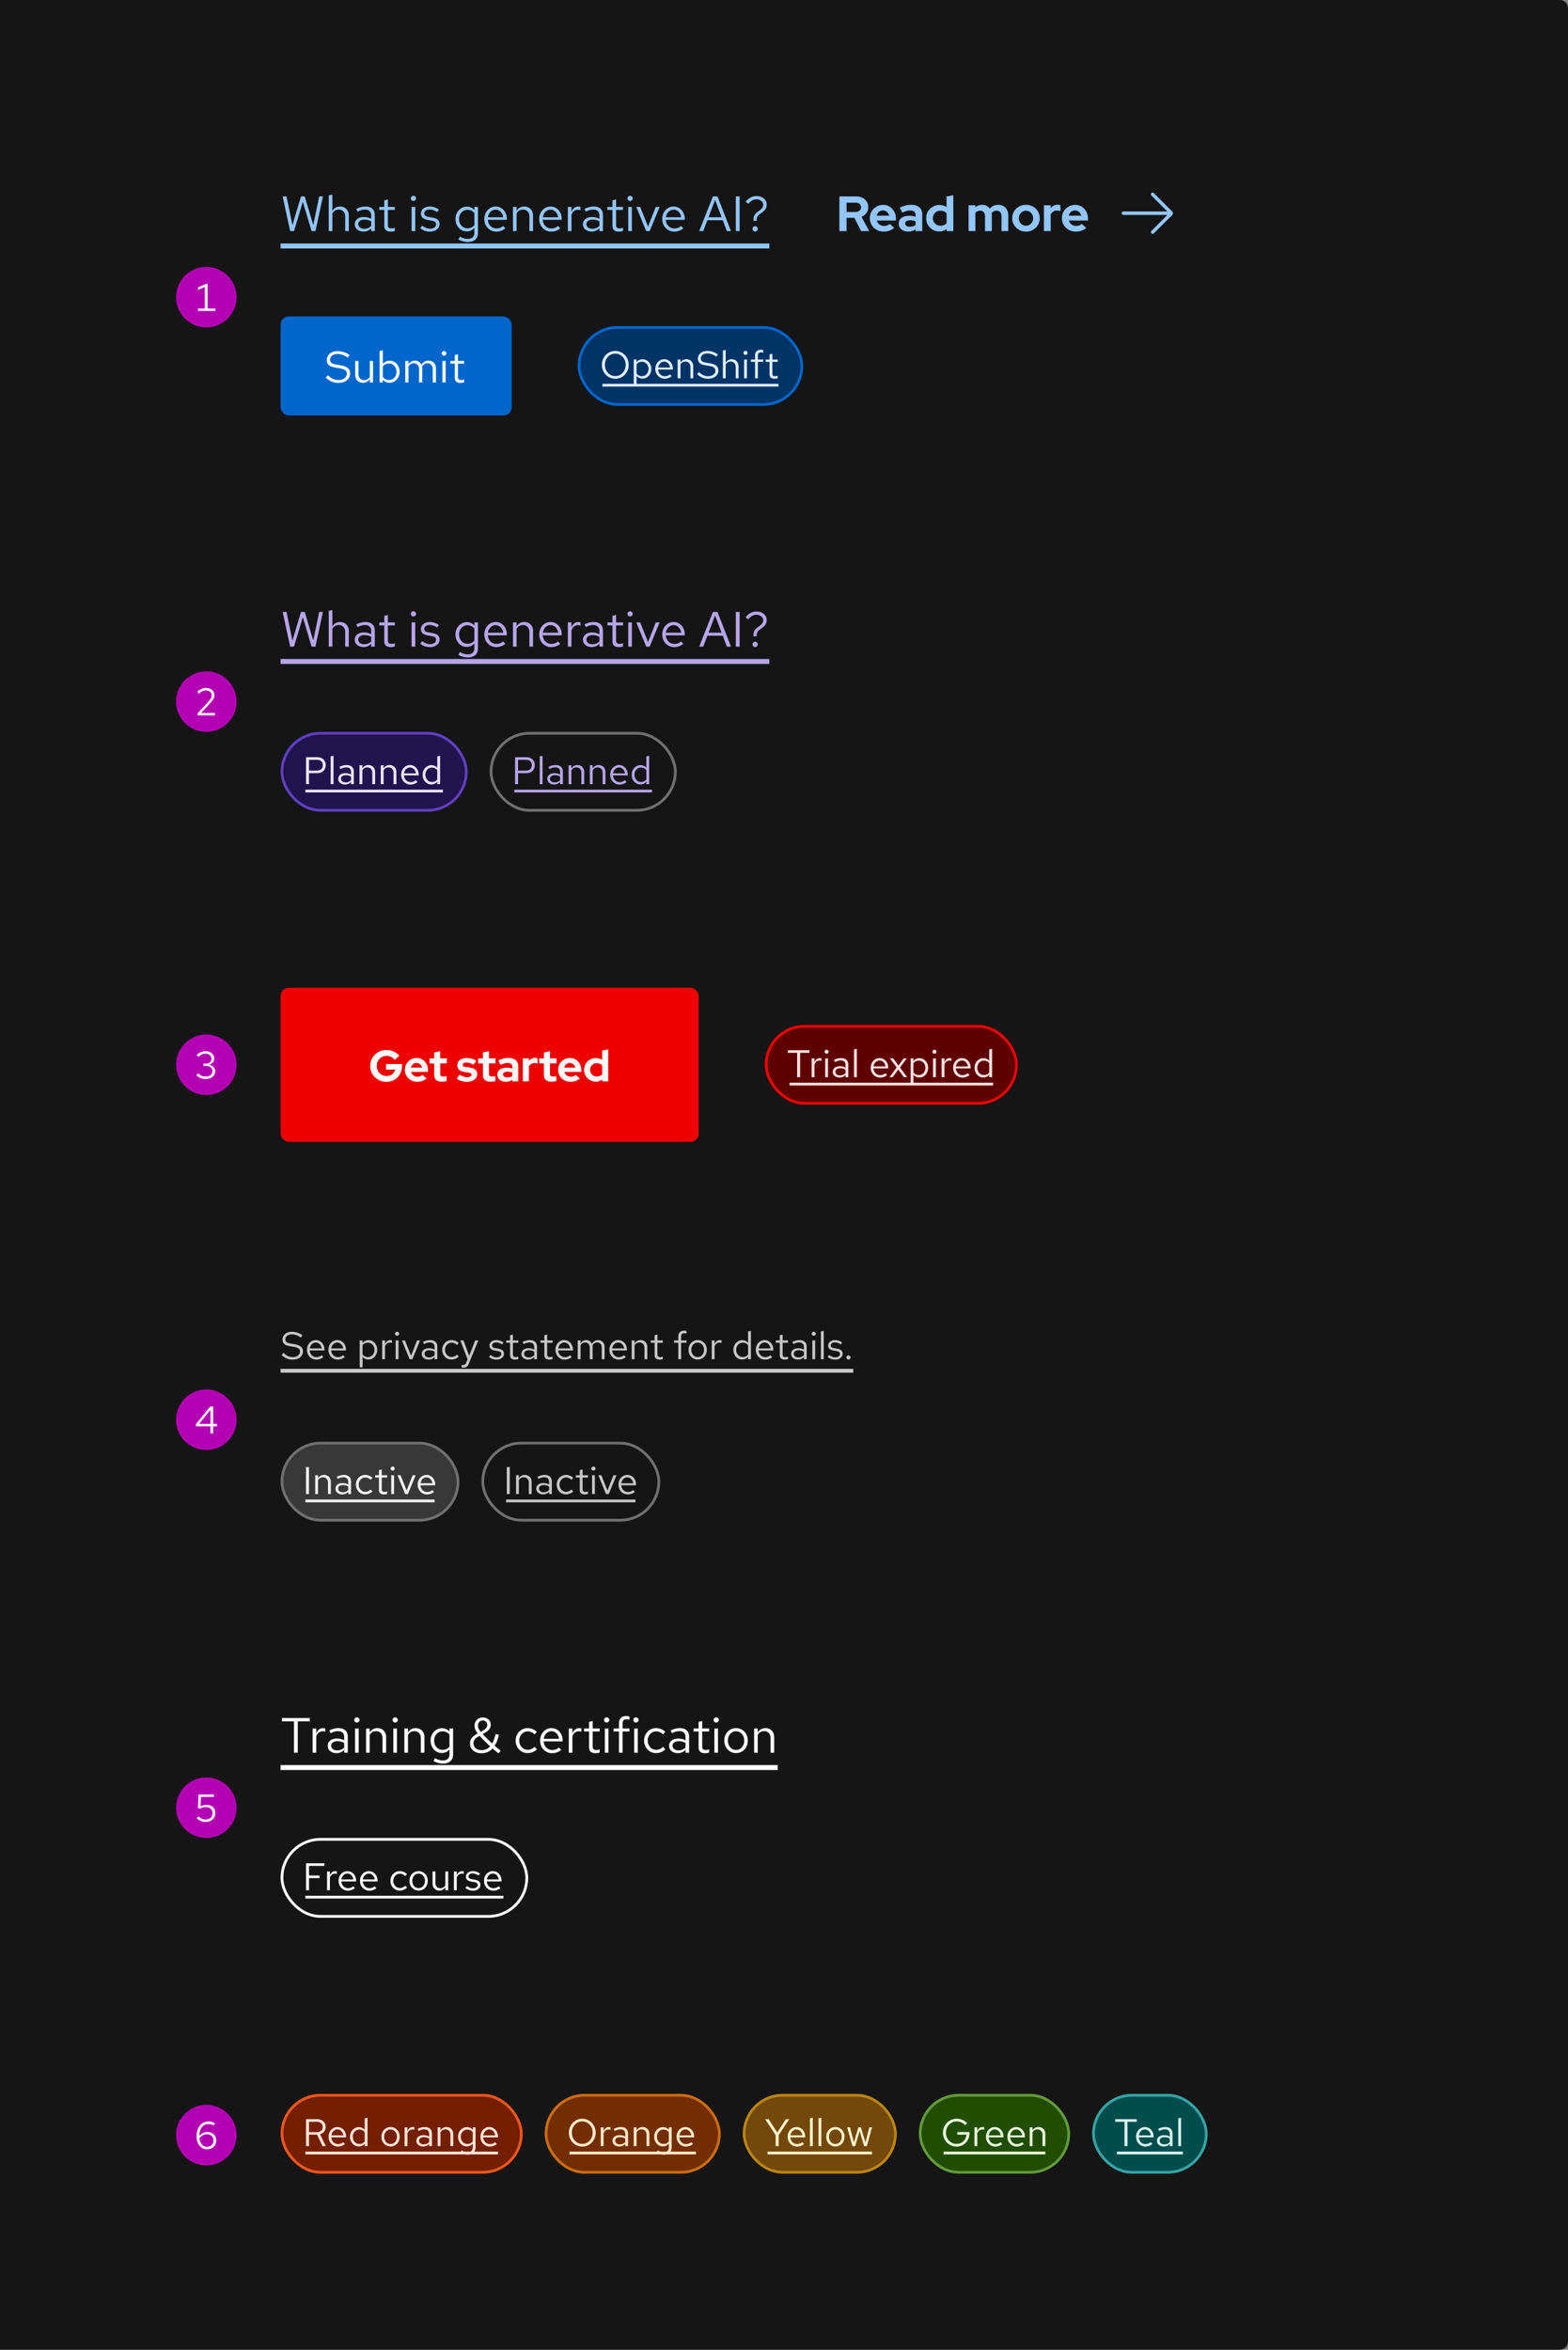 <svg viewBox="0 0 570 854" fill="none" xmlns="http://www.w3.org/2000/svg">
  <rect x="0" y="0" width="570" height="854" fill="#808080" stroke="none"/>
  <title>Examples of elements using the five colors that denote interactivity</title>
  <path d="M0 0h567a3 3 0 0 1 3 3v848a3 3 0 0 1-3 3H0V0Z" fill="#151515" />
  <rect x="102.5" y="761.5" width="87" height="28" rx="14" fill="#731F00" />
  <rect x="102.5" y="761.5" width="87" height="28" rx="14" stroke="#F0561D" />
  <path
    d="M111.246 780v-9.8h4.018c.625 0 1.171.121 1.638.364.467.233.831.56 1.092.98.261.42.392.915.392 1.484 0 .653-.182 1.213-.546 1.68-.364.457-.863.779-1.498.966l2.086 4.326h-1.19l-1.988-4.186h-2.926V780h-1.078Zm1.078-5.082h2.856c.644 0 1.157-.168 1.54-.504.392-.345.588-.803.588-1.372 0-.579-.196-1.036-.588-1.372-.383-.345-.896-.518-1.54-.518h-2.856v3.766Zm10.515 5.222a3.28 3.28 0 0 1-1.722-.462 3.472 3.472 0 0 1-1.218-1.274 3.7 3.7 0 0 1-.448-1.82c0-.672.14-1.274.42-1.806a3.364 3.364 0 0 1 1.162-1.26 2.968 2.968 0 0 1 1.624-.462c.607 0 1.143.154 1.61.462.476.299.849.709 1.12 1.232.28.513.42 1.097.42 1.75v.308h-5.362c.037.467.163.887.378 1.26.224.364.513.653.868.868.364.205.761.308 1.19.308a2.92 2.92 0 0 0 1.022-.182c.336-.131.621-.303.854-.518l.644.686a4.303 4.303 0 0 1-1.218.686 3.99 3.99 0 0 1-1.344.224Zm-2.366-4.06h4.326a2.504 2.504 0 0 0-.378-1.092 2.213 2.213 0 0 0-.756-.77 1.861 1.861 0 0 0-1.008-.28c-.373 0-.714.093-1.022.28a2.199 2.199 0 0 0-.77.756 2.933 2.933 0 0 0-.392 1.106Zm9.921 4.018c-.588 0-1.12-.154-1.596-.462a3.432 3.432 0 0 1-1.134-1.26 3.76 3.76 0 0 1-.42-1.778c0-.663.14-1.255.42-1.778a3.364 3.364 0 0 1 1.162-1.26 2.906 2.906 0 0 1 1.624-.476c.42 0 .812.084 1.176.252.364.159.681.392.952.7v-4.144l1.022-.21V780h-1.022v-.91a2.668 2.668 0 0 1-.952.756 2.967 2.967 0 0 1-1.232.252Zm.252-.896c.401 0 .77-.079 1.106-.238.336-.159.611-.383.826-.672v-3.388a2.257 2.257 0 0 0-.854-.672 2.377 2.377 0 0 0-1.078-.252c-.457 0-.868.112-1.232.336a2.474 2.474 0 0 0-.854.924c-.205.392-.308.84-.308 1.344 0 .495.103.943.308 1.344.215.392.499.705.854.938.364.224.775.336 1.232.336Zm11.346.91a3.209 3.209 0 0 1-1.708-.462 3.287 3.287 0 0 1-1.19-1.26c-.289-.532-.434-1.134-.434-1.806 0-.672.145-1.274.434-1.806a3.287 3.287 0 0 1 1.19-1.26 3.209 3.209 0 0 1 1.708-.462c.625 0 1.185.154 1.68.462.504.308.901.728 1.19 1.26.289.532.434 1.134.434 1.806 0 .672-.145 1.274-.434 1.806a3.287 3.287 0 0 1-1.19 1.26 3.114 3.114 0 0 1-1.68.462Zm-.014-.896c.448 0 .845-.112 1.19-.336.345-.233.616-.551.812-.952a2.91 2.91 0 0 0 .308-1.344c0-.504-.103-.952-.308-1.344a2.287 2.287 0 0 0-.812-.938 2.077 2.077 0 0 0-1.19-.35c-.448 0-.845.117-1.19.35a2.385 2.385 0 0 0-.826.938c-.196.392-.294.84-.294 1.344 0 .495.098.943.294 1.344.205.401.481.719.826.952.345.224.742.336 1.19.336Zm5.111.784v-6.832h1.022v1.4c.177-.476.429-.845.756-1.106a1.779 1.779 0 0 1 1.148-.406c.121 0 .233.009.336.028.103.009.205.033.308.07v.924a2.135 2.135 0 0 0-.364-.084 1.767 1.767 0 0 0-1.456.322c-.308.243-.551.583-.728 1.022V780h-1.022Zm6.749.126a2.97 2.97 0 0 1-1.288-.266 2.186 2.186 0 0 1-.882-.728 1.959 1.959 0 0 1-.308-1.092c0-.411.107-.765.322-1.064.214-.308.513-.546.896-.714.382-.168.83-.252 1.344-.252.392 0 .76.042 1.106.126.354.084.681.219.98.406v-.938c0-.56-.15-.98-.448-1.26-.299-.289-.738-.434-1.316-.434-.318 0-.644.047-.98.14a6.132 6.132 0 0 0-1.092.448l-.378-.784c.914-.439 1.773-.658 2.576-.658.849 0 1.502.21 1.96.63.457.411.686 1.003.686 1.778V780h-1.008v-.798c-.299.308-.63.541-.994.7a3.074 3.074 0 0 1-1.176.224Zm-1.498-2.114c0 .401.154.723.462.966.317.243.732.364 1.246.364a2.73 2.73 0 0 0 1.05-.196 2.94 2.94 0 0 0 .91-.588v-1.316a3.371 3.371 0 0 0-.896-.364 3.942 3.942 0 0 0-1.036-.126c-.523 0-.943.117-1.26.35a1.056 1.056 0 0 0-.476.91Zm6.753 1.988v-6.832h1.022v1.106c.261-.411.574-.714.938-.91a2.468 2.468 0 0 1 1.232-.308c.495 0 .924.107 1.288.322.373.205.663.499.868.882.215.373.322.812.322 1.316V780h-1.022v-4.13c0-.607-.168-1.083-.504-1.428-.327-.355-.77-.532-1.33-.532-.373 0-.714.089-1.022.266a2.139 2.139 0 0 0-.77.784V780h-1.022Zm10.889 3.066c-.458 0-.92-.065-1.386-.196a5.264 5.264 0 0 1-1.274-.518l.434-.784c.42.215.802.373 1.148.476.345.103.69.154 1.036.154.625 0 1.096-.149 1.414-.448.326-.299.49-.733.49-1.302v-1.372a2.676 2.676 0 0 1-.952.756 2.97 2.97 0 0 1-1.232.252c-.588 0-1.12-.154-1.596-.462a3.432 3.432 0 0 1-1.134-1.26 3.76 3.76 0 0 1-.42-1.778c0-.653.14-1.241.42-1.764a3.356 3.356 0 0 1 1.162-1.26 2.904 2.904 0 0 1 1.624-.476c.429 0 .826.084 1.19.252.364.159.681.397.952.714v-.882h1.008v7.266c0 .849-.248 1.498-.742 1.946-.495.457-1.209.686-2.142.686Zm-.07-3.864c.401 0 .77-.079 1.106-.238.336-.168.611-.397.826-.686v-3.374a2.257 2.257 0 0 0-.854-.672 2.38 2.38 0 0 0-1.078-.252c-.458 0-.868.112-1.232.336-.355.224-.64.532-.854.924-.206.392-.308.84-.308 1.344 0 .495.102.943.308 1.344.214.392.499.705.854.938.364.224.774.336 1.232.336Zm8.134.938a3.28 3.28 0 0 1-1.722-.462 3.472 3.472 0 0 1-1.218-1.274 3.7 3.7 0 0 1-.448-1.82c0-.672.14-1.274.42-1.806a3.364 3.364 0 0 1 1.162-1.26 2.968 2.968 0 0 1 1.624-.462c.607 0 1.143.154 1.61.462.476.299.849.709 1.12 1.232.28.513.42 1.097.42 1.75v.308h-5.362c.037.467.163.887.378 1.26.224.364.513.653.868.868.364.205.761.308 1.19.308a2.92 2.92 0 0 0 1.022-.182c.336-.131.621-.303.854-.518l.644.686a4.303 4.303 0 0 1-1.218.686 3.99 3.99 0 0 1-1.344.224Zm-2.366-4.06h4.326a2.504 2.504 0 0 0-.378-1.092 2.213 2.213 0 0 0-.756-.77 1.861 1.861 0 0 0-1.008-.28c-.373 0-.714.093-1.022.28a2.199 2.199 0 0 0-.77.756 2.933 2.933 0 0 0-.392 1.106Z"
    fill="#FFE3D9" />
  <path fill="#FFE3D9" d="M111 782h70v1h-70z" />
  <rect x="198.5" y="761.5" width="63" height="28" rx="14" fill="#732E00" />
  <rect x="198.5" y="761.5" width="63" height="28" rx="14" stroke="#CA6C0F" />
  <path
    d="M211.67 780.154a4.783 4.783 0 0 1-1.904-.378 4.996 4.996 0 0 1-1.554-1.078 5.287 5.287 0 0 1-1.036-1.61 5.2 5.2 0 0 1-.378-1.988c0-.709.126-1.367.378-1.974a5.067 5.067 0 0 1 1.036-1.61 4.697 4.697 0 0 1 1.554-1.078 4.641 4.641 0 0 1 1.904-.392c.681 0 1.316.131 1.904.392a4.552 4.552 0 0 1 1.54 1.078 5.097 5.097 0 0 1 1.428 3.584 5.2 5.2 0 0 1-.378 1.988 5.163 5.163 0 0 1-1.05 1.61 4.834 4.834 0 0 1-1.54 1.078 4.783 4.783 0 0 1-1.904.378Zm0-.98a3.585 3.585 0 0 0 2.688-1.176c.345-.373.611-.807.798-1.302a4.296 4.296 0 0 0 .294-1.596c0-.579-.098-1.111-.294-1.596a3.954 3.954 0 0 0-.798-1.302 3.585 3.585 0 0 0-2.688-1.176 3.585 3.585 0 0 0-2.688 1.176 4.145 4.145 0 0 0-.812 1.302 4.363 4.363 0 0 0-.28 1.582c0 .579.093 1.115.28 1.61.196.495.467.929.812 1.302a3.585 3.585 0 0 0 2.688 1.176Zm6.714.826v-6.832h1.022v1.4c.177-.476.429-.845.756-1.106a1.779 1.779 0 0 1 1.148-.406c.121 0 .233.009.336.028.103.009.205.033.308.07v.924a2.135 2.135 0 0 0-.364-.084 1.767 1.767 0 0 0-1.456.322c-.308.243-.551.583-.728 1.022V780h-1.022Zm6.749.126a2.97 2.97 0 0 1-1.288-.266 2.186 2.186 0 0 1-.882-.728 1.959 1.959 0 0 1-.308-1.092c0-.411.107-.765.322-1.064.214-.308.513-.546.896-.714.382-.168.83-.252 1.344-.252.392 0 .76.042 1.106.126.354.084.681.219.98.406v-.938c0-.56-.15-.98-.448-1.26-.299-.289-.738-.434-1.316-.434-.318 0-.644.047-.98.14a6.132 6.132 0 0 0-1.092.448l-.378-.784c.914-.439 1.773-.658 2.576-.658.849 0 1.502.21 1.96.63.457.411.686 1.003.686 1.778V780h-1.008v-.798c-.299.308-.63.541-.994.7a3.074 3.074 0 0 1-1.176.224Zm-1.498-2.114c0 .401.154.723.462.966.317.243.732.364 1.246.364a2.73 2.73 0 0 0 1.05-.196 2.94 2.94 0 0 0 .91-.588v-1.316a3.371 3.371 0 0 0-.896-.364 3.942 3.942 0 0 0-1.036-.126c-.523 0-.943.117-1.26.35a1.056 1.056 0 0 0-.476.91Zm6.753 1.988v-6.832h1.022v1.106c.261-.411.574-.714.938-.91a2.468 2.468 0 0 1 1.232-.308c.495 0 .924.107 1.288.322.373.205.663.499.868.882.215.373.322.812.322 1.316V780h-1.022v-4.13c0-.607-.168-1.083-.504-1.428-.327-.355-.77-.532-1.33-.532-.373 0-.714.089-1.022.266a2.139 2.139 0 0 0-.77.784V780h-1.022Zm10.889 3.066c-.458 0-.92-.065-1.386-.196a5.264 5.264 0 0 1-1.274-.518l.434-.784c.42.215.802.373 1.148.476.345.103.69.154 1.036.154.625 0 1.096-.149 1.414-.448.326-.299.49-.733.49-1.302v-1.372a2.676 2.676 0 0 1-.952.756 2.97 2.97 0 0 1-1.232.252c-.588 0-1.12-.154-1.596-.462a3.432 3.432 0 0 1-1.134-1.26 3.76 3.76 0 0 1-.42-1.778c0-.653.14-1.241.42-1.764a3.356 3.356 0 0 1 1.162-1.26 2.904 2.904 0 0 1 1.624-.476c.429 0 .826.084 1.19.252.364.159.681.397.952.714v-.882h1.008v7.266c0 .849-.248 1.498-.742 1.946-.495.457-1.209.686-2.142.686Zm-.07-3.864c.401 0 .77-.079 1.106-.238.336-.168.611-.397.826-.686v-3.374a2.257 2.257 0 0 0-.854-.672 2.38 2.38 0 0 0-1.078-.252c-.458 0-.868.112-1.232.336-.355.224-.64.532-.855.924-.205.392-.308.84-.308 1.344 0 .495.103.943.308 1.344.215.392.5.705.855.938.364.224.774.336 1.232.336Zm8.134.938a3.28 3.28 0 0 1-1.722-.462 3.472 3.472 0 0 1-1.218-1.274 3.7 3.7 0 0 1-.448-1.82c0-.672.14-1.274.42-1.806a3.364 3.364 0 0 1 1.162-1.26 2.968 2.968 0 0 1 1.624-.462c.607 0 1.143.154 1.61.462.476.299.849.709 1.12 1.232.28.513.42 1.097.42 1.75v.308h-5.362c.037.467.163.887.378 1.26.224.364.513.653.868.868.364.205.761.308 1.19.308a2.92 2.92 0 0 0 1.022-.182c.336-.131.621-.303.854-.518l.644.686a4.303 4.303 0 0 1-1.218.686 3.99 3.99 0 0 1-1.344.224Zm-2.366-4.06h4.326a2.504 2.504 0 0 0-.378-1.092 2.213 2.213 0 0 0-.756-.77 1.861 1.861 0 0 0-1.008-.28c-.373 0-.714.093-1.022.28a2.199 2.199 0 0 0-.77.756 2.933 2.933 0 0 0-.392 1.106Z"
    fill="#FFE8CC" />
  <path fill="#FFE8CC" d="M207 782h46v1h-46z" />
  <rect x="270.5" y="761.5" width="55" height="28" rx="14" fill="#73480B" />
  <rect x="270.5" y="761.5" width="55" height="28" rx="14" stroke="#B98412" />
  <path
    d="M281.976 780v-4.004l-3.808-5.796h1.26l3.122 4.858 3.136-4.858h1.19l-3.822 5.824V780h-1.078Zm7.742.14a3.28 3.28 0 0 1-1.722-.462 3.472 3.472 0 0 1-1.218-1.274 3.7 3.7 0 0 1-.448-1.82c0-.672.14-1.274.42-1.806a3.364 3.364 0 0 1 1.162-1.26 2.968 2.968 0 0 1 1.624-.462c.607 0 1.143.154 1.61.462.476.299.849.709 1.12 1.232.28.513.42 1.097.42 1.75v.308h-5.362c.037.467.163.887.378 1.26.224.364.513.653.868.868.364.205.761.308 1.19.308a2.92 2.92 0 0 0 1.022-.182c.336-.131.621-.303.854-.518l.644.686a4.303 4.303 0 0 1-1.218.686 3.99 3.99 0 0 1-1.344.224Zm-2.366-4.06h4.326a2.504 2.504 0 0 0-.378-1.092 2.213 2.213 0 0 0-.756-.77 1.861 1.861 0 0 0-1.008-.28c-.373 0-.714.093-1.022.28a2.199 2.199 0 0 0-.77.756 2.933 2.933 0 0 0-.392 1.106Zm7.079 3.92v-10.108l1.022-.21V780h-1.022Zm3.117 0v-10.108l1.022-.21V780h-1.022Zm6.141.112a3.211 3.211 0 0 1-1.708-.462 3.294 3.294 0 0 1-1.19-1.26c-.289-.532-.434-1.134-.434-1.806 0-.672.145-1.274.434-1.806.29-.532.686-.952 1.19-1.26a3.211 3.211 0 0 1 1.708-.462 3.11 3.11 0 0 1 1.68.462c.504.308.901.728 1.19 1.26.29.532.434 1.134.434 1.806 0 .672-.144 1.274-.434 1.806a3.287 3.287 0 0 1-1.19 1.26 3.11 3.11 0 0 1-1.68.462Zm-.014-.896c.448 0 .845-.112 1.19-.336a2.38 2.38 0 0 0 .812-.952c.206-.401.308-.849.308-1.344 0-.504-.102-.952-.308-1.344a2.28 2.28 0 0 0-.812-.938 2.077 2.077 0 0 0-1.19-.35 2.08 2.08 0 0 0-1.19.35c-.345.224-.62.537-.826.938-.196.392-.294.84-.294 1.344 0 .495.098.943.294 1.344.206.401.481.719.826.952a2.14 2.14 0 0 0 1.19.336Zm6.193.784-1.876-6.832h.994l1.428 5.46 1.638-5.46h.91l1.638 5.46 1.414-5.46h.966L315.118 780h-.994l-1.624-5.516-1.624 5.516h-1.008ZM279 782h38v1h-38z"
    fill="#FFF4CC" />
  <rect x="334.5" y="761.5" width="54" height="28" rx="14" fill="#204D00" />
  <rect x="334.5" y="761.5" width="54" height="28" rx="14" stroke="#63993D" />
  <path
    d="M347.74 780.154c-.7 0-1.349-.131-1.946-.392a5.118 5.118 0 0 1-1.582-1.078 5.163 5.163 0 0 1-1.05-1.61 5.162 5.162 0 0 1-.378-1.974c0-.7.126-1.353.378-1.96a4.992 4.992 0 0 1 2.632-2.702 4.806 4.806 0 0 1 1.946-.392 5.53 5.53 0 0 1 2.114.406 4.454 4.454 0 0 1 1.708 1.204l-.728.728a3.543 3.543 0 0 0-1.372-1.008 4.378 4.378 0 0 0-1.722-.35c-.551 0-1.059.107-1.526.322a3.789 3.789 0 0 0-1.232.868 3.98 3.98 0 0 0-.812 1.288 4.296 4.296 0 0 0-.294 1.596c0 .569.098 1.101.294 1.596.196.495.467.929.812 1.302.355.364.765.653 1.232.868.467.205.975.308 1.526.308.653 0 1.237-.145 1.75-.434a3.418 3.418 0 0 0 1.26-1.19 3.77 3.77 0 0 0 .574-1.722h-3.304v-.952h4.396v.434c0 .681-.117 1.316-.35 1.904a4.795 4.795 0 0 1-.994 1.54 4.62 4.62 0 0 1-1.484 1.036 4.655 4.655 0 0 1-1.848.364Zm6.494-.154v-6.832h1.022v1.4c.177-.476.429-.845.756-1.106a1.777 1.777 0 0 1 1.148-.406c.121 0 .233.009.336.028.102.009.205.033.308.07v.924a2.157 2.157 0 0 0-.364-.084 1.767 1.767 0 0 0-1.456.322c-.308.243-.551.583-.728 1.022V780h-1.022Zm7.578.14a3.28 3.28 0 0 1-1.722-.462 3.456 3.456 0 0 1-1.218-1.274 3.7 3.7 0 0 1-.448-1.82c0-.672.14-1.274.42-1.806a3.356 3.356 0 0 1 1.162-1.26 2.966 2.966 0 0 1 1.624-.462c.606 0 1.143.154 1.61.462.476.299.849.709 1.12 1.232.28.513.42 1.097.42 1.75v.308h-5.362c.037.467.163.887.378 1.26.224.364.513.653.868.868.364.205.76.308 1.19.308.354 0 .695-.061 1.022-.182.336-.131.62-.303.854-.518l.644.686a4.303 4.303 0 0 1-1.218.686 3.99 3.99 0 0 1-1.344.224Zm-2.366-4.06h4.326a2.504 2.504 0 0 0-.378-1.092 2.213 2.213 0 0 0-.756-.77 1.861 1.861 0 0 0-1.008-.28 1.93 1.93 0 0 0-1.022.28 2.199 2.199 0 0 0-.77.756 2.933 2.933 0 0 0-.392 1.106Zm10.159 4.06a3.28 3.28 0 0 1-1.722-.462 3.456 3.456 0 0 1-1.218-1.274 3.7 3.7 0 0 1-.448-1.82c0-.672.14-1.274.42-1.806a3.356 3.356 0 0 1 1.162-1.26 2.966 2.966 0 0 1 1.624-.462c.606 0 1.143.154 1.61.462.476.299.849.709 1.12 1.232.28.513.42 1.097.42 1.75v.308h-5.362c.037.467.163.887.378 1.26.224.364.513.653.868.868.364.205.76.308 1.19.308.354 0 .695-.061 1.022-.182.336-.131.62-.303.854-.518l.644.686a4.303 4.303 0 0 1-1.218.686 3.99 3.99 0 0 1-1.344.224Zm-2.366-4.06h4.326a2.504 2.504 0 0 0-.378-1.092 2.213 2.213 0 0 0-.756-.77 1.861 1.861 0 0 0-1.008-.28 1.93 1.93 0 0 0-1.022.28 2.199 2.199 0 0 0-.77.756 2.933 2.933 0 0 0-.392 1.106Zm7.079 3.92v-6.832h1.022v1.106c.261-.411.574-.714.938-.91a2.465 2.465 0 0 1 1.232-.308c.494 0 .924.107 1.288.322.373.205.662.499.868.882.214.373.322.812.322 1.316V780h-1.022v-4.13c0-.607-.168-1.083-.504-1.428-.327-.355-.77-.532-1.33-.532-.374 0-.714.089-1.022.266a2.139 2.139 0 0 0-.77.784V780h-1.022ZM343 782h37v1h-37z"
    fill="#E9F7DF" />
  <rect x="397.5" y="761.5" width="41" height="28" rx="14" fill="#004D4D" />
  <rect x="397.5" y="761.5" width="41" height="28" rx="14" stroke="#37A3A3" />
  <path
    d="M408.78 780v-8.848h-3.388v-.952h7.854v.952h-3.388V780h-1.078Zm7.596.14a3.28 3.28 0 0 1-1.722-.462 3.472 3.472 0 0 1-1.218-1.274 3.7 3.7 0 0 1-.448-1.82c0-.672.14-1.274.42-1.806a3.364 3.364 0 0 1 1.162-1.26 2.968 2.968 0 0 1 1.624-.462c.607 0 1.143.154 1.61.462.476.299.849.709 1.12 1.232.28.513.42 1.097.42 1.75v.308h-5.362c.037.467.163.887.378 1.26.224.364.513.653.868.868.364.205.761.308 1.19.308a2.92 2.92 0 0 0 1.022-.182c.336-.131.621-.303.854-.518l.644.686a4.303 4.303 0 0 1-1.218.686 3.99 3.99 0 0 1-1.344.224Zm-2.366-4.06h4.326a2.504 2.504 0 0 0-.378-1.092 2.213 2.213 0 0 0-.756-.77 1.861 1.861 0 0 0-1.008-.28c-.373 0-.714.093-1.022.28a2.199 2.199 0 0 0-.77.756 2.933 2.933 0 0 0-.392 1.106Zm9.056 4.046c-.485 0-.914-.089-1.288-.266a2.199 2.199 0 0 1-.882-.728 1.967 1.967 0 0 1-.308-1.092c0-.411.108-.765.322-1.064.215-.308.514-.546.896-.714.383-.168.831-.252 1.344-.252.392 0 .761.042 1.106.126.355.084.682.219.98.406v-.938c0-.56-.149-.98-.448-1.26-.298-.289-.737-.434-1.316-.434a3.67 3.67 0 0 0-.98.14c-.326.093-.69.243-1.092.448l-.378-.784c.915-.439 1.774-.658 2.576-.658.85 0 1.503.21 1.96.63.458.411.686 1.003.686 1.778V780h-1.008v-.798c-.298.308-.63.541-.994.7a3.074 3.074 0 0 1-1.176.224Zm-1.498-2.114c0 .401.154.723.462.966.318.243.733.364 1.246.364.383 0 .733-.065 1.05-.196.327-.131.63-.327.91-.588v-1.316a3.358 3.358 0 0 0-.896-.364 3.936 3.936 0 0 0-1.036-.126c-.522 0-.942.117-1.26.35a1.058 1.058 0 0 0-.476.91Zm6.753 1.988v-10.108l1.022-.21V780h-1.022ZM406 782h24v1h-24z"
    fill="#DAF2F2" />
  <circle cx="75" cy="776" r="11" fill="#B300B3" />
  <path
    d="M75.297 781.14c-.756 0-1.424-.201-2.002-.602-.57-.401-1.018-.952-1.344-1.652-.327-.709-.49-1.526-.49-2.45 0-1.083.182-2.025.546-2.828.364-.812.877-1.442 1.54-1.89.662-.448 1.432-.672 2.31-.672.41 0 .816.056 1.218.168.401.112.76.275 1.078.49l-.504.784a4.106 4.106 0 0 0-.91-.392 3.418 3.418 0 0 0-.966-.14c-.672 0-1.256.177-1.75.532-.486.345-.864.845-1.134 1.498-.262.653-.402 1.437-.42 2.352a3.93 3.93 0 0 1 1.302-1.092 3.369 3.369 0 0 1 1.568-.392c.634 0 1.2.131 1.694.392s.882.625 1.162 1.092c.28.457.42.98.42 1.568 0 .616-.145 1.171-.434 1.666-.29.485-.686.868-1.19 1.148-.495.28-1.06.42-1.694.42Zm-.098-5.46c-.514 0-1.008.131-1.484.392a3.83 3.83 0 0 0-1.218 1.05c.074.625.233 1.176.476 1.652.252.467.574.831.966 1.092.401.261.85.392 1.344.392.448 0 .844-.098 1.19-.294a2.16 2.16 0 0 0 .826-.84 2.33 2.33 0 0 0 .308-1.19c0-.439-.103-.826-.308-1.162a2.077 2.077 0 0 0-.854-.798c-.355-.196-.77-.294-1.246-.294ZM106.86 637v-11.376h-4.356V624.4h10.098v1.224h-4.356V637h-1.386Zm6.791 0v-8.784h1.314v1.8c.228-.612.552-1.086.972-1.422a2.289 2.289 0 0 1 1.476-.522c.156 0 .3.012.432.036.132.012.264.042.396.09v1.188a2.675 2.675 0 0 0-.468-.108 2.276 2.276 0 0 0-1.872.414c-.396.312-.708.75-.936 1.314V637h-1.314Zm8.677.162c-.624 0-1.176-.114-1.656-.342a2.825 2.825 0 0 1-1.134-.936 2.527 2.527 0 0 1-.396-1.404c0-.528.138-.984.414-1.368.276-.396.66-.702 1.152-.918.492-.216 1.068-.324 1.728-.324.504 0 .978.054 1.422.162.456.108.876.282 1.26.522v-1.206c0-.72-.192-1.26-.576-1.62-.384-.372-.948-.558-1.692-.558-.408 0-.828.06-1.26.18a7.91 7.91 0 0 0-1.404.576l-.486-1.008c1.176-.564 2.28-.846 3.312-.846 1.092 0 1.932.27 2.52.81.588.528.882 1.29.882 2.286V637h-1.296v-1.026c-.384.396-.81.696-1.278.9a3.945 3.945 0 0 1-1.512.288Zm-1.926-2.718c0 .516.198.93.594 1.242.408.312.942.468 1.602.468.492 0 .942-.084 1.35-.252.42-.168.81-.42 1.17-.756v-1.692a4.31 4.31 0 0 0-1.152-.468 5.063 5.063 0 0 0-1.332-.162c-.672 0-1.212.15-1.62.45-.408.288-.612.678-.612 1.17Zm8.664 2.556v-8.784h1.314V637h-1.314Zm.666-10.962a.966.966 0 0 1-.684-.27.945.945 0 0 1-.27-.666c0-.252.09-.468.27-.648a.934.934 0 0 1 .684-.288c.264 0 .486.096.666.288.192.18.288.396.288.648a.914.914 0 0 1-.288.666.905.905 0 0 1-.666.27ZM133.075 637v-8.784h1.314v1.422c.336-.528.738-.918 1.206-1.17a3.167 3.167 0 0 1 1.584-.396c.636 0 1.188.138 1.656.414.48.264.852.642 1.116 1.134.276.48.414 1.044.414 1.692V637h-1.314v-5.31c0-.78-.216-1.392-.648-1.836-.42-.456-.99-.684-1.71-.684-.48 0-.918.114-1.314.342-.396.228-.726.564-.99 1.008V637h-1.314Zm9.913 0v-8.784h1.314V637h-1.314Zm.666-10.962a.966.966 0 0 1-.684-.27.945.945 0 0 1-.27-.666c0-.252.09-.468.27-.648a.934.934 0 0 1 .684-.288c.264 0 .486.096.666.288.192.18.288.396.288.648a.914.914 0 0 1-.288.666.905.905 0 0 1-.666.27ZM146.996 637v-8.784h1.314v1.422c.336-.528.738-.918 1.206-1.17a3.167 3.167 0 0 1 1.584-.396c.636 0 1.188.138 1.656.414.48.264.852.642 1.116 1.134.276.48.414 1.044.414 1.692V637h-1.314v-5.31c0-.78-.216-1.392-.648-1.836-.42-.456-.99-.684-1.71-.684-.48 0-.918.114-1.314.342-.396.228-.726.564-.99 1.008V637h-1.314Zm14 3.942a6.586 6.586 0 0 1-1.782-.252 6.8 6.8 0 0 1-1.638-.666l.558-1.008a8.82 8.82 0 0 0 1.476.612c.444.132.888.198 1.332.198.804 0 1.41-.192 1.818-.576.42-.384.63-.942.63-1.674v-1.764a3.44 3.44 0 0 1-1.224.972 3.816 3.816 0 0 1-1.584.324c-.756 0-1.44-.198-2.052-.594a4.419 4.419 0 0 1-1.458-1.62c-.36-.684-.54-1.446-.54-2.286 0-.84.18-1.596.54-2.268a4.325 4.325 0 0 1 1.494-1.62 3.734 3.734 0 0 1 2.088-.612c.552 0 1.062.108 1.53.324.468.204.876.51 1.224.918v-1.134h1.296v9.342c0 1.092-.318 1.926-.954 2.502-.636.588-1.554.882-2.754.882Zm-.09-4.968c.516 0 .99-.102 1.422-.306.432-.216.786-.51 1.062-.882v-4.338a2.89 2.89 0 0 0-1.098-.864 3.057 3.057 0 0 0-1.386-.324c-.588 0-1.116.144-1.584.432a3.18 3.18 0 0 0-1.098 1.188c-.264.504-.396 1.08-.396 1.728 0 .636.132 1.212.396 1.728.276.504.642.906 1.098 1.206.468.288.996.432 1.584.432Zm14.12 1.224c-.828 0-1.554-.15-2.178-.45-.624-.3-1.11-.714-1.458-1.242-.348-.54-.522-1.17-.522-1.89 0-.744.204-1.392.612-1.944.408-.552 1.134-1.11 2.178-1.674-.42-.528-.72-1.008-.9-1.44a3.884 3.884 0 0 1-.252-1.386c0-.576.132-1.086.396-1.53a2.821 2.821 0 0 1 1.08-1.044c.468-.264.99-.396 1.566-.396.552 0 1.038.114 1.458.342a2.41 2.41 0 0 1 1.008.918c.252.384.378.834.378 1.35 0 .588-.162 1.116-.486 1.584-.324.468-.834.906-1.53 1.314l-.9.54a34.664 34.664 0 0 0 1.62 1.692 81.443 81.443 0 0 0 1.8 1.71c.3-.48.546-1.008.738-1.584.204-.576.366-1.176.486-1.8l1.224.198c-.156.768-.36 1.488-.612 2.16a9.433 9.433 0 0 1-.936 1.836c.384.336.768.66 1.152.972l1.08.846-.81.954c-.336-.264-.69-.54-1.062-.828l-1.098-.918c-1.068 1.14-2.412 1.71-4.032 1.71Zm-.252-7.776 1.026-.594c.444-.264.774-.558.99-.882.228-.324.342-.69.342-1.098 0-.456-.156-.828-.468-1.116-.312-.3-.696-.45-1.152-.45a1.68 1.68 0 0 0-1.26.522c-.324.336-.486.786-.486 1.35 0 .372.072.732.216 1.08.156.336.42.732.792 1.188Zm.306 6.642c.6 0 1.164-.114 1.692-.342.528-.24.996-.582 1.404-1.026a78.16 78.16 0 0 1-2.034-1.926 35.63 35.63 0 0 1-1.782-1.908c-.552.3-.996.588-1.332.864-.324.264-.558.546-.702.846a2.398 2.398 0 0 0-.198 1.008c0 .756.27 1.362.81 1.818.552.444 1.266.666 2.142.666Zm16.71 1.08a4.22 4.22 0 0 1-2.214-.594 4.51 4.51 0 0 1-1.548-1.638 4.69 4.69 0 0 1-.576-2.304c0-.852.192-1.62.576-2.304.384-.684.9-1.224 1.548-1.62a4.126 4.126 0 0 1 2.214-.612c.648 0 1.266.12 1.854.36.588.24 1.098.576 1.53 1.008l-.846.918a3.216 3.216 0 0 0-1.134-.81 3.373 3.373 0 0 0-1.35-.288 2.84 2.84 0 0 0-1.566.45c-.456.3-.822.702-1.098 1.206a3.464 3.464 0 0 0-.414 1.692c0 .624.138 1.188.414 1.692.276.504.642.906 1.098 1.206.468.3.99.45 1.566.45.456 0 .906-.096 1.35-.288a3.55 3.55 0 0 0 1.134-.81l.846.918a4.592 4.592 0 0 1-1.53 1.008 4.86 4.86 0 0 1-1.854.36Zm8.913.036a4.22 4.22 0 0 1-2.214-.594 4.46 4.46 0 0 1-1.566-1.638c-.384-.696-.576-1.476-.576-2.34 0-.864.18-1.638.54-2.322a4.325 4.325 0 0 1 1.494-1.62 3.816 3.816 0 0 1 2.088-.594c.78 0 1.47.198 2.07.594a3.998 3.998 0 0 1 1.44 1.584c.36.66.54 1.41.54 2.25v.396h-6.894c.048.6.21 1.14.486 1.62.288.468.66.84 1.116 1.116.468.264.978.396 1.53.396.456 0 .894-.078 1.314-.234.432-.168.798-.39 1.098-.666l.828.882a5.542 5.542 0 0 1-1.566.882 5.12 5.12 0 0 1-1.728.288Zm-3.042-5.22h5.562a3.213 3.213 0 0 0-.486-1.404 2.846 2.846 0 0 0-.972-.99 2.395 2.395 0 0 0-1.296-.36c-.48 0-.918.12-1.314.36a2.838 2.838 0 0 0-.99.972c-.252.408-.42.882-.504 1.422Zm9.101 5.04v-8.784h1.314v1.8c.228-.612.552-1.086.972-1.422a2.289 2.289 0 0 1 1.476-.522c.156 0 .3.012.432.036.132.012.264.042.396.09v1.188a2.675 2.675 0 0 0-.468-.108 2.276 2.276 0 0 0-1.872.414c-.396.312-.708.75-.936 1.314V637h-1.314Zm9.676.18c-.756 0-1.332-.18-1.728-.54-.384-.372-.576-.906-.576-1.602v-5.742h-1.818v-1.08h1.818v-2.412l1.314-.306v2.718h2.52v1.08h-2.52v5.4c0 .468.096.804.288 1.008.204.204.534.306.99.306.228 0 .432-.018.612-.054.18-.036.39-.096.63-.18v1.17c-.24.084-.492.144-.756.18a5.726 5.726 0 0 1-.774.054Zm3.437-.18v-8.784h1.314V637h-1.314Zm.666-10.962a.966.966 0 0 1-.684-.27.945.945 0 0 1-.27-.666c0-.252.09-.468.27-.648a.934.934 0 0 1 .684-.288c.264 0 .486.096.666.288.192.18.288.396.288.648a.914.914 0 0 1-.288.666.905.905 0 0 1-.666.27ZM224.999 637v-7.704h-1.962v-1.08h1.962v-1.836c0-.864.228-1.53.684-1.998.456-.468 1.104-.702 1.944-.702.24 0 .456.012.648.036.204.024.384.066.54.126v1.188a3.612 3.612 0 0 0-.522-.126 3.588 3.588 0 0 0-.54-.036c-.504 0-.87.126-1.098.378-.228.24-.342.624-.342 1.152v1.818h2.502v1.08h-2.502V637h-1.314Zm5.528 0v-8.784h1.314V637h-1.314Zm.666-10.962a.966.966 0 0 1-.684-.27.945.945 0 0 1-.27-.666c0-.252.09-.468.27-.648a.934.934 0 0 1 .684-.288c.264 0 .486.096.666.288.192.18.288.396.288.648a.914.914 0 0 1-.288.666.905.905 0 0 1-.666.27Zm7.285 11.106a4.22 4.22 0 0 1-2.214-.594 4.51 4.51 0 0 1-1.548-1.638 4.69 4.69 0 0 1-.576-2.304c0-.852.192-1.62.576-2.304.384-.684.9-1.224 1.548-1.62a4.126 4.126 0 0 1 2.214-.612c.648 0 1.266.12 1.854.36.588.24 1.098.576 1.53 1.008l-.846.918a3.216 3.216 0 0 0-1.134-.81 3.373 3.373 0 0 0-1.35-.288 2.84 2.84 0 0 0-1.566.45c-.456.3-.822.702-1.098 1.206a3.464 3.464 0 0 0-.414 1.692c0 .624.138 1.188.414 1.692.276.504.642.906 1.098 1.206.468.3.99.45 1.566.45.456 0 .906-.096 1.35-.288a3.55 3.55 0 0 0 1.134-.81l.846.918a4.592 4.592 0 0 1-1.53 1.008 4.86 4.86 0 0 1-1.854.36Zm7.934.018c-.624 0-1.176-.114-1.656-.342a2.825 2.825 0 0 1-1.134-.936 2.527 2.527 0 0 1-.396-1.404c0-.528.138-.984.414-1.368.276-.396.66-.702 1.152-.918.492-.216 1.068-.324 1.728-.324.504 0 .978.054 1.422.162.456.108.876.282 1.26.522v-1.206c0-.72-.192-1.26-.576-1.62-.384-.372-.948-.558-1.692-.558-.408 0-.828.06-1.26.18a7.91 7.91 0 0 0-1.404.576l-.486-1.008c1.176-.564 2.28-.846 3.312-.846 1.092 0 1.932.27 2.52.81.588.528.882 1.29.882 2.286V637h-1.296v-1.026c-.384.396-.81.696-1.278.9a3.945 3.945 0 0 1-1.512.288Zm-1.926-2.718c0 .516.198.93.594 1.242.408.312.942.468 1.602.468.492 0 .942-.084 1.35-.252.42-.168.81-.42 1.17-.756v-1.692a4.31 4.31 0 0 0-1.152-.468 5.063 5.063 0 0 0-1.332-.162c-.672 0-1.212.15-1.62.45-.408.288-.612.678-.612 1.17Zm11.767 2.736c-.756 0-1.332-.18-1.728-.54-.384-.372-.576-.906-.576-1.602v-5.742h-1.818v-1.08h1.818v-2.412l1.314-.306v2.718h2.52v1.08h-2.52v5.4c0 .468.096.804.288 1.008.204.204.534.306.99.306.228 0 .432-.018.612-.054.18-.036.39-.096.63-.18v1.17c-.24.084-.492.144-.756.18a5.726 5.726 0 0 1-.774.054Zm3.436-.18v-8.784h1.314V637h-1.314Zm.666-10.962a.966.966 0 0 1-.684-.27.945.945 0 0 1-.27-.666c0-.252.09-.468.27-.648a.934.934 0 0 1 .684-.288c.264 0 .486.096.666.288.192.18.288.396.288.648a.914.914 0 0 1-.288.666.905.905 0 0 1-.666.27Zm7.231 11.106c-.816 0-1.548-.198-2.196-.594a4.229 4.229 0 0 1-1.53-1.62c-.372-.684-.558-1.458-.558-2.322 0-.864.186-1.638.558-2.322a4.229 4.229 0 0 1 1.53-1.62c.648-.396 1.38-.594 2.196-.594.804 0 1.524.198 2.16.594a4.229 4.229 0 0 1 1.53 1.62c.372.684.558 1.458.558 2.322 0 .864-.186 1.638-.558 2.322a4.229 4.229 0 0 1-1.53 1.62c-.636.396-1.356.594-2.16.594Zm-.018-1.152c.576 0 1.086-.144 1.53-.432.444-.3.792-.708 1.044-1.224a3.738 3.738 0 0 0 .396-1.728c0-.648-.132-1.224-.396-1.728a2.935 2.935 0 0 0-1.044-1.206c-.444-.3-.954-.45-1.53-.45-.576 0-1.086.15-1.53.45-.444.288-.798.69-1.062 1.206-.252.504-.378 1.08-.378 1.728 0 .636.126 1.212.378 1.728.264.516.618.924 1.062 1.224.444.288.954.432 1.53.432Zm6.571 1.008v-8.784h1.314v1.422c.336-.528.738-.918 1.206-1.17a3.167 3.167 0 0 1 1.584-.396c.636 0 1.188.138 1.656.414.48.264.852.642 1.116 1.134.276.48.414 1.044.414 1.692V637h-1.314v-5.31c0-.78-.216-1.392-.648-1.836-.42-.456-.99-.684-1.71-.684-.48 0-.918.114-1.314.342-.396.228-.726.564-.99 1.008V637h-1.314ZM102 641.5h180.725v1.8H102v-1.8Z"
    fill="#fff" />
  <rect x="102.5" y="668.5" width="89" height="28" rx="14" stroke="#fff" />
  <path
    d="M111.246 687v-9.8h6.692v.952h-5.614v3.5h3.836v.938h-3.836V687h-1.078Zm7.652 0v-6.832h1.022v1.4c.177-.476.429-.845.756-1.106a1.777 1.777 0 0 1 1.148-.406c.121 0 .233.009.336.028.102.009.205.033.308.07v.924a2.157 2.157 0 0 0-.364-.084 1.767 1.767 0 0 0-1.456.322c-.308.243-.551.583-.728 1.022V687h-1.022Zm7.578.14a3.28 3.28 0 0 1-1.722-.462 3.456 3.456 0 0 1-1.218-1.274 3.7 3.7 0 0 1-.448-1.82c0-.672.14-1.274.42-1.806a3.356 3.356 0 0 1 1.162-1.26 2.966 2.966 0 0 1 1.624-.462c.606 0 1.143.154 1.61.462.476.299.849.709 1.12 1.232.28.513.42 1.097.42 1.75v.308h-5.362c.037.467.163.887.378 1.26.224.364.513.653.868.868.364.205.76.308 1.19.308.354 0 .695-.061 1.022-.182.336-.131.62-.303.854-.518l.644.686a4.303 4.303 0 0 1-1.218.686 3.99 3.99 0 0 1-1.344.224Zm-2.366-4.06h4.326a2.504 2.504 0 0 0-.378-1.092 2.213 2.213 0 0 0-.756-.77 1.861 1.861 0 0 0-1.008-.28 1.93 1.93 0 0 0-1.022.28 2.199 2.199 0 0 0-.77.756 2.933 2.933 0 0 0-.392 1.106Zm10.159 4.06a3.28 3.28 0 0 1-1.722-.462 3.456 3.456 0 0 1-1.218-1.274 3.7 3.7 0 0 1-.448-1.82c0-.672.14-1.274.42-1.806a3.356 3.356 0 0 1 1.162-1.26 2.966 2.966 0 0 1 1.624-.462c.606 0 1.143.154 1.61.462.476.299.849.709 1.12 1.232.28.513.42 1.097.42 1.75v.308h-5.362c.037.467.163.887.378 1.26.224.364.513.653.868.868.364.205.76.308 1.19.308.354 0 .695-.061 1.022-.182.336-.131.62-.303.854-.518l.644.686a4.303 4.303 0 0 1-1.218.686 3.99 3.99 0 0 1-1.344.224Zm-2.366-4.06h4.326a2.504 2.504 0 0 0-.378-1.092 2.213 2.213 0 0 0-.756-.77 1.861 1.861 0 0 0-1.008-.28 1.93 1.93 0 0 0-1.022.28 2.199 2.199 0 0 0-.77.756 2.933 2.933 0 0 0-.392 1.106Zm13.412 4.032a3.286 3.286 0 0 1-1.722-.462 3.508 3.508 0 0 1-1.204-1.274 3.655 3.655 0 0 1-.448-1.792c0-.663.15-1.26.448-1.792.299-.532.7-.952 1.204-1.26a3.215 3.215 0 0 1 1.722-.476c.504 0 .985.093 1.442.28a3.57 3.57 0 0 1 1.19.784l-.658.714a2.482 2.482 0 0 0-.882-.63 2.627 2.627 0 0 0-1.05-.224c-.448 0-.854.117-1.218.35a2.595 2.595 0 0 0-.854.938 2.702 2.702 0 0 0-.322 1.316c0 .485.108.924.322 1.316.215.392.5.705.854.938.364.233.77.35 1.218.35.355 0 .705-.075 1.05-.224.346-.159.64-.369.882-.63l.658.714a3.57 3.57 0 0 1-1.19.784c-.457.187-.938.28-1.442.28Zm6.876 0a3.211 3.211 0 0 1-1.708-.462 3.294 3.294 0 0 1-1.19-1.26c-.289-.532-.434-1.134-.434-1.806 0-.672.145-1.274.434-1.806.29-.532.686-.952 1.19-1.26a3.211 3.211 0 0 1 1.708-.462 3.11 3.11 0 0 1 1.68.462c.504.308.901.728 1.19 1.26.29.532.434 1.134.434 1.806 0 .672-.144 1.274-.434 1.806a3.287 3.287 0 0 1-1.19 1.26 3.11 3.11 0 0 1-1.68.462Zm-.014-.896c.448 0 .845-.112 1.19-.336a2.38 2.38 0 0 0 .812-.952c.206-.401.308-.849.308-1.344 0-.504-.102-.952-.308-1.344a2.28 2.28 0 0 0-.812-.938 2.077 2.077 0 0 0-1.19-.35 2.08 2.08 0 0 0-1.19.35c-.345.224-.62.537-.826.938-.196.392-.294.84-.294 1.344 0 .495.098.943.294 1.344.206.401.481.719.826.952a2.14 2.14 0 0 0 1.19.336Zm7.547.896c-.485 0-.914-.107-1.288-.322a2.33 2.33 0 0 1-.882-.896 2.744 2.744 0 0 1-.308-1.316v-4.41h1.036v4.116c0 .607.164 1.087.49 1.442.327.355.77.532 1.33.532.383 0 .724-.089 1.022-.266.308-.177.565-.434.77-.77v-5.054h1.022V687h-1.022v-1.106a2.717 2.717 0 0 1-.938.91 2.415 2.415 0 0 1-1.232.308Zm5.289-.112v-6.832h1.022v1.4c.177-.476.429-.845.756-1.106a1.779 1.779 0 0 1 1.148-.406c.121 0 .233.009.336.028.103.009.205.033.308.07v.924a2.135 2.135 0 0 0-.364-.084 1.767 1.767 0 0 0-1.456.322c-.308.243-.551.583-.728 1.022V687h-1.022Zm6.967.14c-.56 0-1.078-.084-1.554-.252a3.44 3.44 0 0 1-1.218-.756l.546-.672c.411.299.789.518 1.134.658.346.131.7.196 1.064.196.495 0 .906-.117 1.232-.35.327-.233.49-.532.49-.896 0-.28-.098-.499-.294-.658-.186-.159-.499-.28-.938-.364l-1.12-.196c-.662-.121-1.152-.327-1.47-.616-.308-.289-.462-.681-.462-1.176 0-.392.103-.737.308-1.036a2.14 2.14 0 0 1 .882-.7 2.941 2.941 0 0 1 1.274-.266c.467 0 .91.07 1.33.21.42.131.845.345 1.274.644l-.504.714a3.831 3.831 0 0 0-1.064-.546 3.316 3.316 0 0 0-1.078-.182c-.448 0-.807.098-1.078.294a.936.936 0 0 0-.406.798c0 .28.084.495.252.644.178.149.486.261.924.336l1.148.21c.691.121 1.195.331 1.512.63.318.299.476.7.476 1.204 0 .401-.116.765-.35 1.092-.233.317-.55.569-.952.756-.401.187-.854.28-1.358.28Zm7.365 0a3.28 3.28 0 0 1-1.722-.462 3.472 3.472 0 0 1-1.218-1.274 3.7 3.7 0 0 1-.448-1.82c0-.672.14-1.274.42-1.806a3.364 3.364 0 0 1 1.162-1.26 2.968 2.968 0 0 1 1.624-.462c.607 0 1.143.154 1.61.462.476.299.849.709 1.12 1.232.28.513.42 1.097.42 1.75v.308h-5.362c.037.467.163.887.378 1.26.224.364.513.653.868.868.364.205.761.308 1.19.308a2.92 2.92 0 0 0 1.022-.182c.336-.131.621-.303.854-.518l.644.686a4.303 4.303 0 0 1-1.218.686 3.99 3.99 0 0 1-1.344.224Zm-2.366-4.06h4.326a2.504 2.504 0 0 0-.378-1.092 2.213 2.213 0 0 0-.756-.77 1.861 1.861 0 0 0-1.008-.28c-.373 0-.714.093-1.022.28a2.199 2.199 0 0 0-.77.756 2.933 2.933 0 0 0-.392 1.106ZM111 689h72v1h-72z"
    fill="#fff" />
  <circle cx="75" cy="657" r="11" fill="#B300B3" />
  <path
    d="M74.835 662.154c-1.288 0-2.399-.443-3.332-1.33l.63-.686c.43.401.854.695 1.274.882.43.177.91.266 1.442.266.476 0 .896-.098 1.26-.294.364-.196.644-.471.84-.826.205-.355.308-.761.308-1.218 0-.653-.224-1.181-.672-1.582-.439-.401-1.018-.602-1.736-.602-.374 0-.738.047-1.092.14a4.934 4.934 0 0 0-1.106.42l-.7-.224.224-4.9h5.572v.882h-4.704l-.154 3.388a4.595 4.595 0 0 1 1.078-.392c.345-.084.71-.126 1.092-.126.644 0 1.204.126 1.68.378a2.62 2.62 0 0 1 1.12 1.036c.27.439.406.952.406 1.54 0 .644-.145 1.209-.434 1.694-.29.485-.69.868-1.204 1.148-.514.271-1.11.406-1.792.406Z"
    fill="#fff" />
  <path
    d="M106.41 494.154a5.499 5.499 0 0 1-2.128-.406c-.653-.28-1.283-.7-1.89-1.26l.658-.784c.588.551 1.139.943 1.652 1.176.523.233 1.101.35 1.736.35.504 0 .952-.084 1.344-.252.401-.177.714-.415.938-.714.224-.299.336-.639.336-1.022 0-.495-.163-.868-.49-1.12-.327-.261-.891-.462-1.694-.602l-1.582-.266c-.896-.159-1.554-.429-1.974-.812-.411-.392-.616-.915-.616-1.568 0-.551.14-1.036.42-1.456a2.938 2.938 0 0 1 1.19-1.008c.504-.243 1.087-.364 1.75-.364.728 0 1.405.103 2.03.308a6.664 6.664 0 0 1 1.848.938l-.56.84a5.794 5.794 0 0 0-1.596-.868 4.933 4.933 0 0 0-1.708-.308c-.457 0-.863.079-1.218.238a2.128 2.128 0 0 0-.826.644 1.537 1.537 0 0 0-.294.924c0 .429.145.765.434 1.008.289.243.761.415 1.414.518l1.568.266c1.045.187 1.801.49 2.268.91.476.411.714.985.714 1.722 0 .569-.163 1.078-.49 1.526-.317.448-.756.803-1.316 1.064-.56.252-1.199.378-1.918.378Zm8.579-.014a3.286 3.286 0 0 1-1.722-.462 3.472 3.472 0 0 1-1.218-1.274 3.71 3.71 0 0 1-.448-1.82c0-.672.14-1.274.42-1.806.29-.532.677-.952 1.162-1.26a2.97 2.97 0 0 1 1.624-.462c.607 0 1.144.154 1.61.462.476.299.85.709 1.12 1.232.28.513.42 1.097.42 1.75v.308h-5.362c.038.467.164.887.378 1.26.224.364.514.653.868.868.364.205.761.308 1.19.308.355 0 .696-.061 1.022-.182.336-.131.621-.303.854-.518l.644.686a4.303 4.303 0 0 1-1.218.686 3.99 3.99 0 0 1-1.344.224Zm-2.366-4.06h4.326a2.48 2.48 0 0 0-.378-1.092 2.213 2.213 0 0 0-.756-.77 1.857 1.857 0 0 0-1.008-.28c-.373 0-.714.093-1.022.28a2.207 2.207 0 0 0-.77.756 2.95 2.95 0 0 0-.392 1.106Zm10.159 4.06a3.286 3.286 0 0 1-1.722-.462 3.472 3.472 0 0 1-1.218-1.274 3.71 3.71 0 0 1-.448-1.82c0-.672.14-1.274.42-1.806.29-.532.677-.952 1.162-1.26a2.97 2.97 0 0 1 1.624-.462c.607 0 1.144.154 1.61.462.476.299.85.709 1.12 1.232.28.513.42 1.097.42 1.75v.308h-5.362c.038.467.164.887.378 1.26.224.364.514.653.868.868.364.205.761.308 1.19.308.355 0 .696-.061 1.022-.182.336-.131.621-.303.854-.518l.644.686a4.303 4.303 0 0 1-1.218.686 3.99 3.99 0 0 1-1.344.224Zm-2.366-4.06h4.326a2.48 2.48 0 0 0-.378-1.092 2.213 2.213 0 0 0-.756-.77 1.857 1.857 0 0 0-1.008-.28c-.373 0-.714.093-1.022.28a2.207 2.207 0 0 0-.77.756 2.95 2.95 0 0 0-.392 1.106Zm10.347 6.846v-9.758h1.008v.98c.261-.345.579-.607.952-.784.383-.187.803-.28 1.26-.28.597 0 1.129.159 1.596.476.476.308.854.728 1.134 1.26.28.523.42 1.111.42 1.764s-.145 1.246-.434 1.778c-.28.532-.663.957-1.148 1.274a2.923 2.923 0 0 1-1.624.462c-.429 0-.826-.079-1.19-.238a2.844 2.844 0 0 1-.952-.714v3.78h-1.022Zm2.968-3.71c.457 0 .863-.112 1.218-.336a2.43 2.43 0 0 0 .854-.938c.215-.401.322-.849.322-1.344 0-.504-.107-.952-.322-1.344a2.33 2.33 0 0 0-.854-.924 2.17 2.17 0 0 0-1.218-.35c-.401 0-.775.084-1.12.252a2.112 2.112 0 0 0-.826.686v3.346c.224.299.504.532.84.7.345.168.714.252 1.106.252Zm5.194.784v-6.832h1.022v1.4c.177-.476.429-.845.756-1.106a1.779 1.779 0 0 1 1.148-.406c.121 0 .233.009.336.028.103.009.205.033.308.07v.924a2.135 2.135 0 0 0-.364-.084 1.767 1.767 0 0 0-1.456.322c-.308.243-.551.583-.728 1.022V494h-1.022Zm4.908 0v-6.832h1.022V494h-1.022Zm.518-8.526a.751.751 0 0 1-.532-.21.734.734 0 0 1-.21-.518c0-.196.07-.364.21-.504a.728.728 0 0 1 .532-.224c.205 0 .378.075.518.224.149.14.224.308.224.504a.712.712 0 0 1-.224.518.704.704 0 0 1-.518.21ZM148.91 494l-2.8-6.832h1.106l2.212 5.558 2.184-5.558h1.092L149.89 494h-.98Zm6.895.126a2.97 2.97 0 0 1-1.288-.266 2.186 2.186 0 0 1-.882-.728 1.959 1.959 0 0 1-.308-1.092c0-.411.107-.765.322-1.064.214-.308.513-.546.896-.714.382-.168.83-.252 1.344-.252.392 0 .76.042 1.106.126.354.084.681.219.98.406v-.938c0-.56-.15-.98-.448-1.26-.299-.289-.738-.434-1.316-.434-.318 0-.644.047-.98.14a6.132 6.132 0 0 0-1.092.448l-.378-.784c.914-.439 1.773-.658 2.576-.658.849 0 1.502.21 1.96.63.457.411.686 1.003.686 1.778V494h-1.008v-.798c-.299.308-.63.541-.994.7a3.074 3.074 0 0 1-1.176.224Zm-1.498-2.114c0 .401.154.723.462.966.317.243.732.364 1.246.364a2.73 2.73 0 0 0 1.05-.196 2.94 2.94 0 0 0 .91-.588v-1.316a3.371 3.371 0 0 0-.896-.364 3.942 3.942 0 0 0-1.036-.126c-.523 0-.943.117-1.26.35a1.056 1.056 0 0 0-.476.91Zm9.819 2.1a3.28 3.28 0 0 1-1.722-.462 3.5 3.5 0 0 1-1.204-1.274 3.644 3.644 0 0 1-.448-1.792c0-.663.149-1.26.448-1.792a3.39 3.39 0 0 1 1.204-1.26 3.21 3.21 0 0 1 1.722-.476c.504 0 .984.093 1.442.28a3.58 3.58 0 0 1 1.19.784l-.658.714a2.5 2.5 0 0 0-.882-.63 2.634 2.634 0 0 0-1.05-.224c-.448 0-.854.117-1.218.35-.355.233-.64.546-.854.938a2.691 2.691 0 0 0-.322 1.316c0 .485.107.924.322 1.316.214.392.499.705.854.938.364.233.77.35 1.218.35.354 0 .704-.075 1.05-.224.345-.159.639-.369.882-.63l.658.714a3.58 3.58 0 0 1-1.19.784c-.458.187-.938.28-1.442.28Zm4.351 2.954c-.215 0-.434-.033-.658-.098v-.91a3.108 3.108 0 0 0 .56.056c.261 0 .476-.07.644-.21.177-.14.326-.359.448-.658l.504-1.246-2.632-6.832h1.134l2.072 5.614 2.198-5.614h1.134l-3.444 8.386c-.15.364-.313.658-.49.882a1.495 1.495 0 0 1-.616.476c-.234.103-.518.154-.854.154Zm12.06-2.926c-.56 0-1.078-.084-1.554-.252a3.44 3.44 0 0 1-1.218-.756l.546-.672c.411.299.789.518 1.134.658.345.131.7.196 1.064.196.495 0 .905-.117 1.232-.35.327-.233.49-.532.49-.896 0-.28-.098-.499-.294-.658-.187-.159-.499-.28-.938-.364l-1.12-.196c-.663-.121-1.153-.327-1.47-.616-.308-.289-.462-.681-.462-1.176 0-.392.103-.737.308-1.036a2.14 2.14 0 0 1 .882-.7 2.938 2.938 0 0 1 1.274-.266c.467 0 .91.07 1.33.21.42.131.845.345 1.274.644l-.504.714a3.845 3.845 0 0 0-1.064-.546 3.32 3.32 0 0 0-1.078-.182c-.448 0-.807.098-1.078.294a.933.933 0 0 0-.406.798c0 .28.084.495.252.644.177.149.485.261.924.336l1.148.21c.691.121 1.195.331 1.512.63.317.299.476.7.476 1.204 0 .401-.117.765-.35 1.092a2.424 2.424 0 0 1-.952.756c-.401.187-.854.28-1.358.28Zm6.683 0c-.588 0-1.036-.14-1.344-.42-.298-.289-.448-.705-.448-1.246v-4.466h-1.414v-.84h1.414v-1.876l1.022-.238v2.114h1.96v.84h-1.96v4.2c0 .364.075.625.224.784.159.159.416.238.77.238.178 0 .336-.014.476-.042.14-.028.304-.075.49-.14v.91a3.005 3.005 0 0 1-.588.14 4.45 4.45 0 0 1-.602.042Zm4.801-.014c-.485 0-.914-.089-1.288-.266a2.199 2.199 0 0 1-.882-.728 1.967 1.967 0 0 1-.308-1.092c0-.411.108-.765.322-1.064.215-.308.514-.546.896-.714.383-.168.831-.252 1.344-.252.392 0 .761.042 1.106.126.355.084.682.219.98.406v-.938c0-.56-.149-.98-.448-1.26-.298-.289-.737-.434-1.316-.434a3.67 3.67 0 0 0-.98.14c-.326.093-.69.243-1.092.448l-.378-.784c.915-.439 1.774-.658 2.576-.658.85 0 1.503.21 1.96.63.458.411.686 1.003.686 1.778V494h-1.008v-.798c-.298.308-.63.541-.994.7a3.074 3.074 0 0 1-1.176.224Zm-1.498-2.114c0 .401.154.723.462.966.318.243.733.364 1.246.364.383 0 .733-.065 1.05-.196.327-.131.63-.327.91-.588v-1.316a3.358 3.358 0 0 0-.896-.364 3.936 3.936 0 0 0-1.036-.126c-.522 0-.942.117-1.26.35a1.058 1.058 0 0 0-.476.91Zm9.152 2.128c-.588 0-1.036-.14-1.344-.42-.298-.289-.448-.705-.448-1.246v-4.466h-1.414v-.84h1.414v-1.876l1.022-.238v2.114h1.96v.84h-1.96v4.2c0 .364.075.625.224.784.159.159.416.238.77.238.178 0 .336-.014.476-.042.14-.028.304-.075.49-.14v.91a3.005 3.005 0 0 1-.588.14 4.45 4.45 0 0 1-.602.042Zm5.631 0a3.28 3.28 0 0 1-1.722-.462 3.456 3.456 0 0 1-1.218-1.274 3.7 3.7 0 0 1-.448-1.82c0-.672.14-1.274.42-1.806a3.356 3.356 0 0 1 1.162-1.26 2.966 2.966 0 0 1 1.624-.462c.606 0 1.143.154 1.61.462.476.299.849.709 1.12 1.232.28.513.42 1.097.42 1.75v.308h-5.362c.037.467.163.887.378 1.26.224.364.513.653.868.868.364.205.76.308 1.19.308.354 0 .695-.061 1.022-.182.336-.131.62-.303.854-.518l.644.686a4.303 4.303 0 0 1-1.218.686 3.99 3.99 0 0 1-1.344.224Zm-2.366-4.06h4.326a2.504 2.504 0 0 0-.378-1.092 2.213 2.213 0 0 0-.756-.77 1.861 1.861 0 0 0-1.008-.28 1.93 1.93 0 0 0-1.022.28 2.199 2.199 0 0 0-.77.756 2.933 2.933 0 0 0-.392 1.106Zm7.079 3.92v-6.832h1.022v1.064c.261-.392.56-.686.896-.882a2.209 2.209 0 0 1 1.134-.294c.485 0 .91.121 1.274.364.364.233.639.555.826.966.27-.439.592-.77.966-.994a2.554 2.554 0 0 1 1.316-.336c.457 0 .858.107 1.204.322.354.215.63.513.826.896.196.373.294.812.294 1.316V494h-1.022v-4.158c0-.597-.15-1.069-.448-1.414-.299-.345-.71-.518-1.232-.518-.355 0-.677.089-.966.266-.28.177-.528.448-.742.812a3.15 3.15 0 0 1 .056.602V494h-1.022v-4.158c0-.597-.154-1.069-.462-1.414-.299-.345-.71-.518-1.232-.518-.7 0-1.256.336-1.666 1.008V494h-1.022Zm14.906.14a3.28 3.28 0 0 1-1.722-.462 3.472 3.472 0 0 1-1.218-1.274 3.7 3.7 0 0 1-.448-1.82c0-.672.14-1.274.42-1.806a3.364 3.364 0 0 1 1.162-1.26 2.968 2.968 0 0 1 1.624-.462c.607 0 1.143.154 1.61.462.476.299.849.709 1.12 1.232.28.513.42 1.097.42 1.75v.308h-5.362c.037.467.163.887.378 1.26.224.364.513.653.868.868.364.205.761.308 1.19.308a2.92 2.92 0 0 0 1.022-.182c.336-.131.621-.303.854-.518l.644.686a4.303 4.303 0 0 1-1.218.686 3.99 3.99 0 0 1-1.344.224Zm-2.366-4.06h4.326a2.504 2.504 0 0 0-.378-1.092 2.213 2.213 0 0 0-.756-.77 1.861 1.861 0 0 0-1.008-.28c-.373 0-.714.093-1.022.28a2.199 2.199 0 0 0-.77.756 2.933 2.933 0 0 0-.392 1.106Zm7.079 3.92v-6.832h1.022v1.106c.261-.411.574-.714.938-.91a2.468 2.468 0 0 1 1.232-.308c.495 0 .924.107 1.288.322.373.205.663.499.868.882.215.373.322.812.322 1.316V494h-1.022v-4.13c0-.607-.168-1.083-.504-1.428-.327-.355-.77-.532-1.33-.532-.373 0-.714.089-1.022.266a2.139 2.139 0 0 0-.77.784V494h-1.022Zm10.123.14c-.588 0-1.036-.14-1.344-.42-.298-.289-.448-.705-.448-1.246v-4.466h-1.414v-.84h1.414v-1.876l1.022-.238v2.114h1.96v.84h-1.96v4.2c0 .364.075.625.224.784.159.159.416.238.77.238.178 0 .336-.014.476-.042.14-.028.304-.075.49-.14v.91a3.005 3.005 0 0 1-.588.14 4.45 4.45 0 0 1-.602.042Zm6.823-.14v-5.992h-1.526v-.84h1.526v-1.428c0-.672.177-1.19.532-1.554.355-.364.859-.546 1.512-.546.187 0 .355.009.504.028.159.019.299.051.42.098v.924a2.81 2.81 0 0 0-.406-.098 2.741 2.741 0 0 0-.42-.028c-.392 0-.677.098-.854.294-.177.187-.266.485-.266.896v1.414h1.946v.84h-1.946V494h-1.022Zm7.051.112a3.209 3.209 0 0 1-1.708-.462 3.287 3.287 0 0 1-1.19-1.26c-.29-.532-.434-1.134-.434-1.806 0-.672.144-1.274.434-1.806a3.287 3.287 0 0 1 1.19-1.26 3.209 3.209 0 0 1 1.708-.462c.625 0 1.185.154 1.68.462.504.308.9.728 1.19 1.26.289.532.434 1.134.434 1.806 0 .672-.145 1.274-.434 1.806-.29.532-.686.952-1.19 1.26a3.114 3.114 0 0 1-1.68.462Zm-.014-.896a2.14 2.14 0 0 0 1.19-.336c.345-.233.616-.551.812-.952a2.91 2.91 0 0 0 .308-1.344c0-.504-.103-.952-.308-1.344a2.287 2.287 0 0 0-.812-.938 2.08 2.08 0 0 0-1.19-.35c-.448 0-.845.117-1.19.35a2.378 2.378 0 0 0-.826.938c-.196.392-.294.84-.294 1.344 0 .495.098.943.294 1.344.205.401.48.719.826.952.345.224.742.336 1.19.336Zm5.111.784v-6.832h1.022v1.4c.177-.476.429-.845.756-1.106a1.777 1.777 0 0 1 1.148-.406c.121 0 .233.009.336.028.102.009.205.033.308.07v.924a2.157 2.157 0 0 0-.364-.084 1.767 1.767 0 0 0-1.456.322c-.308.243-.551.583-.728 1.022V494h-1.022Zm11.031.098c-.588 0-1.12-.154-1.596-.462a3.432 3.432 0 0 1-1.134-1.26 3.76 3.76 0 0 1-.42-1.778c0-.663.14-1.255.42-1.778a3.364 3.364 0 0 1 1.162-1.26 2.906 2.906 0 0 1 1.624-.476c.42 0 .812.084 1.176.252.364.159.681.392.952.7v-4.144l1.022-.21V494h-1.022v-.91a2.668 2.668 0 0 1-.952.756 2.967 2.967 0 0 1-1.232.252Zm.252-.896c.401 0 .77-.079 1.106-.238.336-.159.611-.383.826-.672v-3.388a2.257 2.257 0 0 0-.854-.672 2.377 2.377 0 0 0-1.078-.252c-.457 0-.868.112-1.232.336a2.474 2.474 0 0 0-.854.924c-.205.392-.308.84-.308 1.344 0 .495.103.943.308 1.344.215.392.499.705.854.938.364.224.775.336 1.232.336Zm8.135.938a3.28 3.28 0 0 1-1.722-.462 3.456 3.456 0 0 1-1.218-1.274 3.7 3.7 0 0 1-.448-1.82c0-.672.14-1.274.42-1.806a3.356 3.356 0 0 1 1.162-1.26 2.966 2.966 0 0 1 1.624-.462c.606 0 1.143.154 1.61.462.476.299.849.709 1.12 1.232.28.513.42 1.097.42 1.75v.308h-5.362c.037.467.163.887.378 1.26.224.364.513.653.868.868.364.205.76.308 1.19.308.354 0 .695-.061 1.022-.182.336-.131.62-.303.854-.518l.644.686a4.303 4.303 0 0 1-1.218.686 3.99 3.99 0 0 1-1.344.224Zm-2.366-4.06h4.326a2.504 2.504 0 0 0-.378-1.092 2.213 2.213 0 0 0-.756-.77 1.861 1.861 0 0 0-1.008-.28 1.93 1.93 0 0 0-1.022.28 2.199 2.199 0 0 0-.77.756 2.933 2.933 0 0 0-.392 1.106Zm9.477 4.06c-.588 0-1.036-.14-1.344-.42-.298-.289-.448-.705-.448-1.246v-4.466h-1.414v-.84h1.414v-1.876l1.022-.238v2.114h1.96v.84h-1.96v4.2c0 .364.075.625.224.784.159.159.416.238.77.238.178 0 .336-.014.476-.042.14-.028.304-.075.49-.14v.91a3.005 3.005 0 0 1-.588.14 4.45 4.45 0 0 1-.602.042Zm4.801-.014c-.485 0-.914-.089-1.288-.266a2.199 2.199 0 0 1-.882-.728 1.967 1.967 0 0 1-.308-1.092c0-.411.108-.765.322-1.064.215-.308.514-.546.896-.714.383-.168.831-.252 1.344-.252.392 0 .761.042 1.106.126.355.084.682.219.98.406v-.938c0-.56-.149-.98-.448-1.26-.298-.289-.737-.434-1.316-.434a3.67 3.67 0 0 0-.98.14c-.326.093-.69.243-1.092.448l-.378-.784c.915-.439 1.774-.658 2.576-.658.85 0 1.503.21 1.96.63.458.411.686 1.003.686 1.778V494h-1.008v-.798c-.298.308-.63.541-.994.7a3.074 3.074 0 0 1-1.176.224Zm-1.498-2.114c0 .401.154.723.462.966.318.243.733.364 1.246.364.383 0 .733-.065 1.05-.196.327-.131.63-.327.91-.588v-1.316a3.358 3.358 0 0 0-.896-.364 3.936 3.936 0 0 0-1.036-.126c-.522 0-.942.117-1.26.35a1.058 1.058 0 0 0-.476.91Zm6.74 1.988v-6.832h1.022V494h-1.022Zm.518-8.526a.75.75 0 0 1-.532-.21.734.734 0 0 1-.21-.518c0-.196.07-.364.21-.504a.726.726 0 0 1 .532-.224c.205 0 .378.075.518.224.149.14.224.308.224.504a.712.712 0 0 1-.224.518.704.704 0 0 1-.518.21Zm2.599 8.526v-10.108l1.022-.21V494h-1.022Zm5.231.14c-.56 0-1.078-.084-1.554-.252a3.44 3.44 0 0 1-1.218-.756l.546-.672c.411.299.789.518 1.134.658.346.131.7.196 1.064.196.495 0 .906-.117 1.232-.35.327-.233.49-.532.49-.896 0-.28-.098-.499-.294-.658-.186-.159-.499-.28-.938-.364l-1.12-.196c-.662-.121-1.152-.327-1.47-.616-.308-.289-.462-.681-.462-1.176 0-.392.103-.737.308-1.036a2.14 2.14 0 0 1 .882-.7 2.941 2.941 0 0 1 1.274-.266c.467 0 .91.07 1.33.21.42.131.845.345 1.274.644l-.504.714a3.831 3.831 0 0 0-1.064-.546 3.316 3.316 0 0 0-1.078-.182c-.448 0-.807.098-1.078.294a.936.936 0 0 0-.406.798c0 .28.084.495.252.644.178.149.486.261.924.336l1.148.21c.691.121 1.195.331 1.512.63.318.299.476.7.476 1.204 0 .401-.116.765-.35 1.092-.233.317-.55.569-.952.756-.401.187-.854.28-1.358.28Zm4.78-.028a.726.726 0 0 1-.532-.224.751.751 0 0 1-.21-.532.72.72 0 0 1 .21-.532.726.726 0 0 1 .532-.224c.205 0 .378.075.518.224.149.14.224.317.224.532a.728.728 0 0 1-.224.532.684.684 0 0 1-.518.224ZM102 497.5h208.182v1.4H102v-1.4Z"
    fill="#C7C7C7" />
  <rect x="102.5" y="524.5" width="64" height="28" rx="14" fill="#383838" />
  <rect x="102.5" y="524.5" width="64" height="28" rx="14" stroke="#707070" />
  <path
    d="M111.232 543v-9.8h1.078v9.8h-1.078Zm3.359 0v-6.832h1.022v1.106c.261-.411.574-.714.938-.91a2.468 2.468 0 0 1 1.232-.308c.495 0 .924.107 1.288.322.373.205.663.499.868.882.215.373.322.812.322 1.316V543h-1.022v-4.13c0-.607-.168-1.083-.504-1.428-.327-.355-.77-.532-1.33-.532-.373 0-.714.089-1.022.266a2.139 2.139 0 0 0-.77.784V543h-1.022Zm9.839.126a2.97 2.97 0 0 1-1.288-.266 2.186 2.186 0 0 1-.882-.728 1.959 1.959 0 0 1-.308-1.092c0-.411.107-.765.322-1.064.214-.308.513-.546.896-.714.382-.168.83-.252 1.344-.252.392 0 .76.042 1.106.126.354.084.681.219.98.406v-.938c0-.56-.15-.98-.448-1.26-.299-.289-.738-.434-1.316-.434-.318 0-.644.047-.98.14a6.132 6.132 0 0 0-1.092.448l-.378-.784c.914-.439 1.773-.658 2.576-.658.849 0 1.502.21 1.96.63.457.411.686 1.003.686 1.778V543H126.6v-.798c-.299.308-.63.541-.994.7a3.074 3.074 0 0 1-1.176.224Zm-1.498-2.114c0 .401.154.723.462.966.317.243.732.364 1.246.364a2.73 2.73 0 0 0 1.05-.196 2.94 2.94 0 0 0 .91-.588v-1.316a3.371 3.371 0 0 0-.896-.364 3.942 3.942 0 0 0-1.036-.126c-.523 0-.943.117-1.26.35a1.056 1.056 0 0 0-.476.91Zm9.819 2.1a3.28 3.28 0 0 1-1.722-.462 3.5 3.5 0 0 1-1.204-1.274 3.644 3.644 0 0 1-.448-1.792c0-.663.149-1.26.448-1.792a3.39 3.39 0 0 1 1.204-1.26 3.21 3.21 0 0 1 1.722-.476c.504 0 .984.093 1.442.28a3.58 3.58 0 0 1 1.19.784l-.658.714a2.5 2.5 0 0 0-.882-.63 2.634 2.634 0 0 0-1.05-.224c-.448 0-.854.117-1.218.35-.355.233-.64.546-.854.938a2.691 2.691 0 0 0-.322 1.316c0 .485.107.924.322 1.316.214.392.499.705.854.938.364.233.77.35 1.218.35.354 0 .704-.075 1.05-.224.345-.159.639-.369.882-.63l.658.714a3.58 3.58 0 0 1-1.19.784c-.458.187-.938.28-1.442.28Zm6.798.028c-.588 0-1.036-.14-1.344-.42-.299-.289-.448-.705-.448-1.246v-4.466h-1.414v-.84h1.414v-1.876l1.022-.238v2.114h1.96v.84h-1.96v4.2c0 .364.074.625.224.784.158.159.415.238.77.238.177 0 .336-.014.476-.042.14-.028.303-.075.49-.14v.91a3.04 3.04 0 0 1-.588.14 4.461 4.461 0 0 1-.602.042Zm2.673-.14v-6.832h1.022V543h-1.022Zm.518-8.526a.75.75 0 0 1-.532-.21.734.734 0 0 1-.21-.518c0-.196.07-.364.21-.504a.726.726 0 0 1 .532-.224c.205 0 .378.075.518.224.149.14.224.308.224.504a.712.712 0 0 1-.224.518.704.704 0 0 1-.518.21Zm4.559 8.526-2.8-6.832h1.106l2.212 5.558 2.184-5.558h1.092L148.279 543h-.98Zm7.929.14a3.28 3.28 0 0 1-1.722-.462 3.456 3.456 0 0 1-1.218-1.274 3.7 3.7 0 0 1-.448-1.82c0-.672.14-1.274.42-1.806a3.356 3.356 0 0 1 1.162-1.26 2.966 2.966 0 0 1 1.624-.462c.606 0 1.143.154 1.61.462.476.299.849.709 1.12 1.232.28.513.42 1.097.42 1.75v.308h-5.362c.037.467.163.887.378 1.26.224.364.513.653.868.868.364.205.76.308 1.19.308.354 0 .695-.061 1.022-.182.336-.131.62-.303.854-.518l.644.686a4.303 4.303 0 0 1-1.218.686 3.99 3.99 0 0 1-1.344.224Zm-2.366-4.06h4.326a2.504 2.504 0 0 0-.378-1.092 2.213 2.213 0 0 0-.756-.77 1.861 1.861 0 0 0-1.008-.28 1.93 1.93 0 0 0-1.022.28 2.199 2.199 0 0 0-.77.756 2.933 2.933 0 0 0-.392 1.106ZM111 545h47v1h-47z"
    fill="#F2F2F2" />
  <rect x="175.5" y="524.5" width="64" height="28" rx="14" fill="#151515" />
  <rect x="175.5" y="524.5" width="64" height="28" rx="14" stroke="#707070" />
  <path
    d="M184.232 543v-9.8h1.078v9.8h-1.078Zm3.359 0v-6.832h1.022v1.106c.261-.411.574-.714.938-.91a2.468 2.468 0 0 1 1.232-.308c.495 0 .924.107 1.288.322.373.205.663.499.868.882.215.373.322.812.322 1.316V543h-1.022v-4.13c0-.607-.168-1.083-.504-1.428-.327-.355-.77-.532-1.33-.532-.373 0-.714.089-1.022.266a2.139 2.139 0 0 0-.77.784V543h-1.022Zm9.839.126a2.97 2.97 0 0 1-1.288-.266 2.186 2.186 0 0 1-.882-.728 1.959 1.959 0 0 1-.308-1.092c0-.411.107-.765.322-1.064.214-.308.513-.546.896-.714.382-.168.83-.252 1.344-.252.392 0 .76.042 1.106.126.354.084.681.219.98.406v-.938c0-.56-.15-.98-.448-1.26-.299-.289-.738-.434-1.316-.434-.318 0-.644.047-.98.14a6.132 6.132 0 0 0-1.092.448l-.378-.784c.914-.439 1.773-.658 2.576-.658.849 0 1.502.21 1.96.63.457.411.686 1.003.686 1.778V543H199.6v-.798c-.299.308-.63.541-.994.7a3.074 3.074 0 0 1-1.176.224Zm-1.498-2.114c0 .401.154.723.462.966.317.243.732.364 1.246.364a2.73 2.73 0 0 0 1.05-.196 2.94 2.94 0 0 0 .91-.588v-1.316a3.371 3.371 0 0 0-.896-.364 3.942 3.942 0 0 0-1.036-.126c-.523 0-.943.117-1.26.35a1.056 1.056 0 0 0-.476.91Zm9.819 2.1a3.28 3.28 0 0 1-1.722-.462 3.5 3.5 0 0 1-1.204-1.274 3.644 3.644 0 0 1-.448-1.792c0-.663.149-1.26.448-1.792a3.39 3.39 0 0 1 1.204-1.26 3.21 3.21 0 0 1 1.722-.476c.504 0 .984.093 1.442.28a3.58 3.58 0 0 1 1.19.784l-.658.714a2.5 2.5 0 0 0-.882-.63 2.634 2.634 0 0 0-1.05-.224c-.448 0-.854.117-1.218.35-.355.233-.64.546-.854.938a2.691 2.691 0 0 0-.322 1.316c0 .485.107.924.322 1.316.214.392.499.705.854.938.364.233.77.35 1.218.35.354 0 .704-.075 1.05-.224.345-.159.639-.369.882-.63l.658.714a3.58 3.58 0 0 1-1.19.784c-.458.187-.938.28-1.442.28Zm6.798.028c-.588 0-1.036-.14-1.344-.42-.299-.289-.448-.705-.448-1.246v-4.466h-1.414v-.84h1.414v-1.876l1.022-.238v2.114h1.96v.84h-1.96v4.2c0 .364.074.625.224.784.158.159.415.238.77.238.177 0 .336-.014.476-.042.14-.028.303-.075.49-.14v.91a3.04 3.04 0 0 1-.588.14 4.461 4.461 0 0 1-.602.042Zm2.673-.14v-6.832h1.022V543h-1.022Zm.518-8.526a.75.75 0 0 1-.532-.21.734.734 0 0 1-.21-.518c0-.196.07-.364.21-.504a.726.726 0 0 1 .532-.224c.205 0 .378.075.518.224.149.14.224.308.224.504a.712.712 0 0 1-.224.518.704.704 0 0 1-.518.21Zm4.559 8.526-2.8-6.832h1.106l2.212 5.558 2.184-5.558h1.092L221.279 543h-.98Zm7.929.14a3.28 3.28 0 0 1-1.722-.462 3.456 3.456 0 0 1-1.218-1.274 3.7 3.7 0 0 1-.448-1.82c0-.672.14-1.274.42-1.806a3.356 3.356 0 0 1 1.162-1.26 2.966 2.966 0 0 1 1.624-.462c.606 0 1.143.154 1.61.462.476.299.849.709 1.12 1.232.28.513.42 1.097.42 1.75v.308h-5.362c.037.467.163.887.378 1.26.224.364.513.653.868.868.364.205.76.308 1.19.308.354 0 .695-.061 1.022-.182.336-.131.62-.303.854-.518l.644.686a4.303 4.303 0 0 1-1.218.686 3.99 3.99 0 0 1-1.344.224Zm-2.366-4.06h4.326a2.504 2.504 0 0 0-.378-1.092 2.213 2.213 0 0 0-.756-.77 1.861 1.861 0 0 0-1.008-.28 1.93 1.93 0 0 0-1.022.28 2.199 2.199 0 0 0-.77.756 2.933 2.933 0 0 0-.392 1.106ZM184 545h47v1h-47z"
    fill="#C7C7C7" />
  <circle cx="75" cy="516" r="11" fill="#B300B3" />
  <path
    d="M76.5 521v-2.618H71.21v-.798l5.208-6.384h1.078v6.3h1.358v.882h-1.358V521H76.5Zm-4.115-3.5H76.5v-5.082l-4.116 5.082Z"
    fill="#fff" />
  <rect x="102" y="359" width="152" height="56" rx="3" fill="#E00" />
  <path
    d="M140.512 393.176a6.15 6.15 0 0 1-2.32-.432 6.08 6.08 0 0 1-1.888-1.232 5.944 5.944 0 0 1-1.28-1.84 5.75 5.75 0 0 1-.448-2.272c0-.811.149-1.563.448-2.256a5.839 5.839 0 0 1 1.264-1.84 5.55 5.55 0 0 1 1.872-1.232 6.027 6.027 0 0 1 2.32-.448c.928 0 1.803.187 2.624.56a5.333 5.333 0 0 1 2.032 1.536l-1.616 1.488a3.79 3.79 0 0 0-1.36-1.088 3.912 3.912 0 0 0-1.68-.368c-.501 0-.965.096-1.392.288-.427.181-.8.437-1.12.768a3.42 3.42 0 0 0-.752 1.152 3.919 3.919 0 0 0-.256 1.44c0 .523.091 1.008.272 1.456.181.448.432.837.752 1.168.331.32.709.576 1.136.768.437.181.912.272 1.424.272.533 0 1.013-.096 1.44-.288.427-.203.784-.48 1.072-.832.299-.363.496-.768.592-1.216h-3.312v-2.016h5.792v.704c0 .832-.144 1.6-.432 2.304a5.63 5.63 0 0 1-1.168 1.824 5.38 5.38 0 0 1-1.776 1.2 5.705 5.705 0 0 1-2.24.432Zm11.135-.016a4.555 4.555 0 0 1-2.272-.576 4.38 4.38 0 0 1-1.6-1.552c-.395-.651-.592-1.381-.592-2.192 0-.811.187-1.541.56-2.192a4.324 4.324 0 0 1 1.552-1.552 4.202 4.202 0 0 1 2.176-.576c.8 0 1.509.197 2.128.592a4.135 4.135 0 0 1 1.456 1.6c.363.672.544 1.435.544 2.288v.576h-6.176c.096.331.251.629.464.896.224.267.496.475.816.624.331.149.683.224 1.056.224s.715-.059 1.024-.176c.32-.117.592-.283.816-.496l1.44 1.312c-.512.416-1.04.72-1.584.912-.533.192-1.136.288-1.808.288Zm-2.256-5.152h4.048a2.036 2.036 0 0 0-.416-.864 1.982 1.982 0 0 0-.704-.592 1.806 1.806 0 0 0-.896-.224c-.341 0-.651.069-.928.208a1.982 1.982 0 0 0-.704.592 2.47 2.47 0 0 0-.4.88Zm11.269 5.12c-.928 0-1.632-.208-2.112-.624-.47-.427-.704-1.045-.704-1.856v-4.16h-1.712v-1.824h1.712v-2.128l2.192-.496v2.624h2.384v1.824h-2.384v3.712c0 .384.085.661.256.832.17.16.469.24.896.24.213 0 .405-.011.576-.032.181-.032.378-.085.592-.16v1.808a4.508 4.508 0 0 1-.848.176 6.73 6.73 0 0 1-.848.064Zm9.168.032a7.49 7.49 0 0 1-2.128-.288 5.31 5.31 0 0 1-1.696-.864l1.088-1.456c.48.32.938.56 1.376.72.448.16.89.24 1.328.24.49 0 .88-.08 1.168-.24.298-.171.448-.389.448-.656a.61.61 0 0 0-.256-.512c-.16-.128-.422-.219-.784-.272l-1.6-.24c-.832-.128-1.462-.395-1.888-.8-.427-.416-.64-.96-.64-1.632 0-.544.138-1.008.416-1.392.288-.395.688-.699 1.2-.912.522-.224 1.141-.336 1.856-.336.608 0 1.2.085 1.776.256a5.723 5.723 0 0 1 1.648.784l-1.056 1.424a5.59 5.59 0 0 0-1.312-.624 4.279 4.279 0 0 0-1.264-.192c-.395 0-.715.075-.96.224-.235.149-.352.347-.352.592 0 .224.085.4.256.528.17.128.464.219.88.272l1.584.24c.832.117 1.466.384 1.904.8.437.405.656.933.656 1.584 0 .533-.16 1.008-.48 1.424-.32.405-.752.731-1.296.976-.544.235-1.168.352-1.872.352Zm8.535-.032c-.928 0-1.632-.208-2.112-.624-.469-.427-.704-1.045-.704-1.856v-4.16h-1.712v-1.824h1.712v-2.128l2.192-.496v2.624h2.384v1.824h-2.384v3.712c0 .384.085.661.256.832.171.16.469.24.896.24.213 0 .405-.011.576-.032.181-.032.379-.085.592-.16v1.808a4.508 4.508 0 0 1-.848.176 6.717 6.717 0 0 1-.848.064Zm5.485.016c-.597 0-1.125-.107-1.584-.32a2.651 2.651 0 0 1-1.072-.912 2.339 2.339 0 0 1-.384-1.328c0-.8.299-1.419.896-1.856.608-.448 1.44-.672 2.496-.672.725 0 1.408.112 2.048.336v-.608c0-.48-.149-.843-.448-1.088-.299-.245-.736-.368-1.312-.368-.352 0-.731.059-1.136.176a9.723 9.723 0 0 0-1.408.512l-.8-1.616a11.173 11.173 0 0 1 1.888-.672 7.64 7.64 0 0 1 1.824-.224c1.12 0 1.989.272 2.608.816.629.533.944 1.291.944 2.272V393h-2.16v-.592a3.47 3.47 0 0 1-1.104.56 4.548 4.548 0 0 1-1.296.176Zm-.96-2.608c0 .32.139.576.416.768.277.181.645.272 1.104.272a3.79 3.79 0 0 0 1.008-.128c.309-.096.587-.235.832-.416v-1.216a4.342 4.342 0 0 0-.832-.24 5.124 5.124 0 0 0-.928-.08c-.501 0-.896.096-1.184.288a.853.853 0 0 0-.416.752Zm7.179 2.464v-8.336h2.192v.928c.267-.363.587-.64.96-.832a2.723 2.723 0 0 1 1.264-.288c.405.011.709.075.912.192v1.92a2.02 2.02 0 0 0-.528-.16 2.698 2.698 0 0 0-.592-.064c-.427 0-.816.107-1.168.32a2.331 2.331 0 0 0-.848.912V393h-2.192Zm10.483.128c-.928 0-1.632-.208-2.112-.624-.469-.427-.704-1.045-.704-1.856v-4.16h-1.712v-1.824h1.712v-2.128l2.192-.496v2.624h2.384v1.824h-2.384v3.712c0 .384.086.661.256.832.171.16.47.24.896.24.214 0 .406-.011.576-.032.182-.032.379-.085.592-.16v1.808a4.49 4.49 0 0 1-.848.176c-.33.043-.613.064-.848.064Zm6.816.032a4.555 4.555 0 0 1-2.272-.576 4.38 4.38 0 0 1-1.6-1.552c-.395-.651-.592-1.381-.592-2.192 0-.811.187-1.541.56-2.192a4.324 4.324 0 0 1 1.552-1.552 4.202 4.202 0 0 1 2.176-.576c.8 0 1.509.197 2.128.592a4.135 4.135 0 0 1 1.456 1.6c.363.672.544 1.435.544 2.288v.576h-6.176c.096.331.251.629.464.896.224.267.496.475.816.624.331.149.683.224 1.056.224s.715-.059 1.024-.176c.32-.117.592-.283.816-.496l1.44 1.312c-.512.416-1.04.72-1.584.912-.533.192-1.136.288-1.808.288Zm-2.256-5.152h4.048a2.036 2.036 0 0 0-.416-.864 1.982 1.982 0 0 0-.704-.592 1.806 1.806 0 0 0-.896-.224c-.341 0-.651.069-.928.208a1.982 1.982 0 0 0-.704.592 2.47 2.47 0 0 0-.4.88Zm11.469 5.104a4.088 4.088 0 0 1-2.144-.576 4.412 4.412 0 0 1-1.536-1.536 4.298 4.298 0 0 1-.56-2.176c0-.8.187-1.52.56-2.16a4.203 4.203 0 0 1 1.552-1.536c.651-.384 1.382-.576 2.192-.576.416 0 .816.059 1.2.176.384.107.742.267 1.072.48V381.8l2.192-.368V393h-2.16v-.688c-.682.533-1.472.8-2.368.8Zm.352-1.872a3.03 3.03 0 0 0 1.104-.192c.342-.139.635-.341.88-.608v-3.248a2.626 2.626 0 0 0-.88-.576 2.896 2.896 0 0 0-1.104-.208c-.458 0-.874.107-1.248.32-.362.203-.65.491-.864.864-.213.363-.32.773-.32 1.232 0 .459.107.869.32 1.232.214.363.502.651.864.864.374.213.79.32 1.248.32Z"
    fill="#fff" />
  <rect x="278.5" y="373" width="91" height="28" rx="14" fill="#5F0000" />
  <rect x="278.5" y="373" width="91" height="28" rx="14" stroke="#E00" />
  <path
    d="M289.78 391.5v-8.848h-3.388v-.952h7.854v.952h-3.388v8.848h-1.078Zm5.282 0v-6.832h1.022v1.4c.177-.476.429-.845.756-1.106a1.777 1.777 0 0 1 1.148-.406c.121 0 .233.009.336.028.102.009.205.033.308.07v.924a2.157 2.157 0 0 0-.364-.084 1.767 1.767 0 0 0-1.456.322c-.308.243-.551.583-.728 1.022v4.662h-1.022Zm4.908 0v-6.832h1.022v6.832h-1.022Zm.518-8.526a.75.75 0 0 1-.532-.21.734.734 0 0 1-.21-.518c0-.196.07-.364.21-.504a.726.726 0 0 1 .532-.224c.205 0 .378.075.518.224.149.14.224.308.224.504a.712.712 0 0 1-.224.518.704.704 0 0 1-.518.21Zm4.713 8.652c-.485 0-.915-.089-1.288-.266a2.199 2.199 0 0 1-.882-.728 1.967 1.967 0 0 1-.308-1.092c0-.411.107-.765.322-1.064.215-.308.513-.546.896-.714.383-.168.831-.252 1.344-.252.392 0 .761.042 1.106.126.355.084.681.219.98.406v-.938c0-.56-.149-.98-.448-1.26-.299-.289-.737-.434-1.316-.434a3.67 3.67 0 0 0-.98.14 6.132 6.132 0 0 0-1.092.448l-.378-.784c.915-.439 1.773-.658 2.576-.658.849 0 1.503.21 1.96.63.457.411.686 1.003.686 1.778v4.536h-1.008v-.798c-.299.308-.63.541-.994.7a3.074 3.074 0 0 1-1.176.224Zm-1.498-2.114c0 .401.154.723.462.966.317.243.733.364 1.246.364.383 0 .733-.065 1.05-.196.327-.131.63-.327.91-.588v-1.316a3.358 3.358 0 0 0-.896-.364 3.936 3.936 0 0 0-1.036-.126c-.523 0-.943.117-1.26.35a1.058 1.058 0 0 0-.476.91Zm6.753 1.988v-10.108l1.022-.21V391.5h-1.022Zm9.465.14a3.28 3.28 0 0 1-1.722-.462 3.472 3.472 0 0 1-1.218-1.274 3.7 3.7 0 0 1-.448-1.82c0-.672.14-1.274.42-1.806a3.364 3.364 0 0 1 1.162-1.26 2.968 2.968 0 0 1 1.624-.462c.607 0 1.143.154 1.61.462.476.299.849.709 1.12 1.232.28.513.42 1.097.42 1.75v.308h-5.362c.037.467.163.887.378 1.26.224.364.513.653.868.868.364.205.761.308 1.19.308a2.92 2.92 0 0 0 1.022-.182c.336-.131.621-.303.854-.518l.644.686a4.303 4.303 0 0 1-1.218.686 3.99 3.99 0 0 1-1.344.224Zm-2.366-4.06h4.326a2.504 2.504 0 0 0-.378-1.092 2.213 2.213 0 0 0-.756-.77 1.861 1.861 0 0 0-1.008-.28c-.373 0-.714.093-1.022.28a2.199 2.199 0 0 0-.77.756 2.933 2.933 0 0 0-.392 1.106Zm5.787 3.92 2.618-3.542-2.464-3.29h1.218l1.89 2.604 1.876-2.604h1.162l-2.478 3.318 2.632 3.514h-1.218l-2.044-2.786-2.03 2.786h-1.162Zm7.69 2.926v-9.758h1.008v.98c.262-.345.579-.607.952-.784.383-.187.803-.28 1.26-.28.598 0 1.13.159 1.596.476.476.308.854.728 1.134 1.26.28.523.42 1.111.42 1.764s-.144 1.246-.434 1.778c-.28.532-.662.957-1.148 1.274a2.923 2.923 0 0 1-1.624.462c-.429 0-.826-.079-1.19-.238a2.844 2.844 0 0 1-.952-.714v3.78h-1.022Zm2.968-3.71c.458 0 .864-.112 1.218-.336a2.43 2.43 0 0 0 .854-.938c.215-.401.322-.849.322-1.344 0-.504-.107-.952-.322-1.344a2.33 2.33 0 0 0-.854-.924 2.165 2.165 0 0 0-1.218-.35 2.53 2.53 0 0 0-1.12.252 2.112 2.112 0 0 0-.826.686v3.346c.224.299.504.532.84.7.346.168.714.252 1.106.252Zm5.181.784v-6.832h1.022v6.832h-1.022Zm.518-8.526a.75.75 0 0 1-.532-.21.734.734 0 0 1-.21-.518c0-.196.07-.364.21-.504a.726.726 0 0 1 .532-.224c.205 0 .378.075.518.224.149.14.224.308.224.504a.712.712 0 0 1-.224.518.704.704 0 0 1-.518.21Zm2.599 8.526v-6.832h1.022v1.4c.177-.476.429-.845.756-1.106a1.779 1.779 0 0 1 1.148-.406c.121 0 .233.009.336.028.103.009.205.033.308.07v.924a2.135 2.135 0 0 0-.364-.084 1.767 1.767 0 0 0-1.456.322c-.308.243-.551.583-.728 1.022v4.662h-1.022Zm7.578.14a3.28 3.28 0 0 1-1.722-.462 3.472 3.472 0 0 1-1.218-1.274 3.7 3.7 0 0 1-.448-1.82c0-.672.14-1.274.42-1.806a3.364 3.364 0 0 1 1.162-1.26 2.968 2.968 0 0 1 1.624-.462c.607 0 1.143.154 1.61.462.476.299.849.709 1.12 1.232.28.513.42 1.097.42 1.75v.308h-5.362c.037.467.163.887.378 1.26.224.364.513.653.868.868.364.205.761.308 1.19.308a2.92 2.92 0 0 0 1.022-.182c.336-.131.621-.303.854-.518l.644.686a4.303 4.303 0 0 1-1.218.686 3.99 3.99 0 0 1-1.344.224Zm-2.366-4.06h4.326a2.504 2.504 0 0 0-.378-1.092 2.213 2.213 0 0 0-.756-.77 1.861 1.861 0 0 0-1.008-.28c-.373 0-.714.093-1.022.28a2.199 2.199 0 0 0-.77.756 2.933 2.933 0 0 0-.392 1.106Zm9.921 4.018c-.588 0-1.12-.154-1.596-.462a3.432 3.432 0 0 1-1.134-1.26 3.76 3.76 0 0 1-.42-1.778c0-.663.14-1.255.42-1.778a3.364 3.364 0 0 1 1.162-1.26 2.906 2.906 0 0 1 1.624-.476c.42 0 .812.084 1.176.252.364.159.681.392.952.7v-4.144l1.022-.21V391.5h-1.022v-.91a2.668 2.668 0 0 1-.952.756 2.967 2.967 0 0 1-1.232.252Zm.252-.896c.401 0 .77-.079 1.106-.238.336-.159.611-.383.826-.672v-3.388a2.257 2.257 0 0 0-.854-.672 2.377 2.377 0 0 0-1.078-.252c-.457 0-.868.112-1.232.336a2.474 2.474 0 0 0-.854.924c-.205.392-.308.84-.308 1.344 0 .495.103.943.308 1.344.215.392.499.705.854.938.364.224.775.336 1.232.336Z"
    fill="#FCE3E3" />
  <path fill="#FCE3E3" d="M287 393.5h74v1h-74z" />
  <circle cx="75" cy="387" r="11" fill="#B300B3" />
  <path
    d="M74.807 392.154a5.084 5.084 0 0 1-1.89-.35 4.486 4.486 0 0 1-1.54-1.036l.672-.658c.41.411.83.709 1.26.896.438.177.933.266 1.484.266.476 0 .896-.084 1.26-.252.373-.168.662-.401.868-.7a1.76 1.76 0 0 0 .308-1.022 1.7 1.7 0 0 0-.28-.966 1.79 1.79 0 0 0-.742-.672 2.405 2.405 0 0 0-1.092-.238h-1.162v-.868h1.12c.532 0 .961-.163 1.288-.49.336-.327.504-.751.504-1.274 0-.345-.094-.658-.28-.938a1.902 1.902 0 0 0-.77-.658 2.268 2.268 0 0 0-1.078-.252c-.504 0-.957.093-1.358.28-.392.177-.794.481-1.204.91l-.672-.672a4.355 4.355 0 0 1 1.484-1.05 4.32 4.32 0 0 1 1.764-.364c.597 0 1.13.117 1.596.35.476.233.85.555 1.12.966.27.401.406.859.406 1.372 0 .513-.168.975-.504 1.386-.336.401-.78.681-1.33.84.662.149 1.194.439 1.596.868.401.429.602.929.602 1.498 0 .541-.15 1.027-.448 1.456-.29.429-.696.765-1.218 1.008-.514.243-1.102.364-1.764.364Z"
    fill="#fff" />
  <path
    d="m105.474 235-2.718-12.6h1.404l2.142 10.422 3.114-10.422h1.35l3.114 10.386 2.16-10.386h1.35l-2.718 12.6h-1.404l-3.186-10.692L106.878 235h-1.404Zm14.03 0v-12.996l1.314-.27v5.904c.336-.528.738-.918 1.206-1.17a3.167 3.167 0 0 1 1.584-.396c.636 0 1.188.138 1.656.414.48.264.852.642 1.116 1.134.276.48.414 1.044.414 1.692V235h-1.314v-5.31c0-.78-.216-1.392-.648-1.836-.42-.456-.99-.684-1.71-.684-.48 0-.918.114-1.314.342-.396.228-.726.564-.99 1.008V235h-1.314Zm12.65.162c-.624 0-1.176-.114-1.656-.342a2.825 2.825 0 0 1-1.134-.936 2.527 2.527 0 0 1-.396-1.404c0-.528.138-.984.414-1.368.276-.396.66-.702 1.152-.918.492-.216 1.068-.324 1.728-.324.504 0 .978.054 1.422.162.456.108.876.282 1.26.522v-1.206c0-.72-.192-1.26-.576-1.62-.384-.372-.948-.558-1.692-.558-.408 0-.828.06-1.26.18a7.91 7.91 0 0 0-1.404.576l-.486-1.008c1.176-.564 2.28-.846 3.312-.846 1.092 0 1.932.27 2.52.81.588.528.882 1.29.882 2.286V235h-1.296v-1.026c-.384.396-.81.696-1.278.9a3.945 3.945 0 0 1-1.512.288Zm-1.926-2.718c0 .516.198.93.594 1.242.408.312.942.468 1.602.468.492 0 .942-.084 1.35-.252.42-.168.81-.42 1.17-.756v-1.692a4.31 4.31 0 0 0-1.152-.468 5.063 5.063 0 0 0-1.332-.162c-.672 0-1.212.15-1.62.45-.408.288-.612.678-.612 1.17Zm11.767 2.736c-.756 0-1.332-.18-1.728-.54-.384-.372-.576-.906-.576-1.602v-5.742h-1.818v-1.08h1.818v-2.412l1.314-.306v2.718h2.52v1.08h-2.52v5.4c0 .468.096.804.288 1.008.204.204.534.306.99.306.228 0 .432-.018.612-.054.18-.036.39-.096.63-.18v1.17c-.24.084-.492.144-.756.18a5.726 5.726 0 0 1-.774.054Zm7.638-.18v-8.784h1.314V235h-1.314Zm.666-10.962a.966.966 0 0 1-.684-.27.945.945 0 0 1-.27-.666c0-.252.09-.468.27-.648a.934.934 0 0 1 .684-.288c.264 0 .486.096.666.288.192.18.288.396.288.648a.914.914 0 0 1-.288.666.905.905 0 0 1-.666.27Zm6.06 11.142c-.72 0-1.386-.108-1.998-.324a4.435 4.435 0 0 1-1.566-.972l.702-.864c.528.384 1.014.666 1.458.846.444.168.9.252 1.368.252.636 0 1.164-.15 1.584-.45.42-.3.63-.684.63-1.152 0-.36-.126-.642-.378-.846-.24-.204-.642-.36-1.206-.468l-1.44-.252c-.852-.156-1.482-.42-1.89-.792-.396-.372-.594-.876-.594-1.512 0-.504.132-.948.396-1.332a2.75 2.75 0 0 1 1.134-.9c.48-.228 1.026-.342 1.638-.342.6 0 1.17.09 1.71.27.54.168 1.086.444 1.638.828l-.648.918a4.943 4.943 0 0 0-1.368-.702 4.256 4.256 0 0 0-1.386-.234c-.576 0-1.038.126-1.386.378a1.2 1.2 0 0 0-.522 1.026c0 .36.108.636.324.828.228.192.624.336 1.188.432l1.476.27c.888.156 1.536.426 1.944.81.408.384.612.9.612 1.548 0 .516-.15.984-.45 1.404-.3.408-.708.732-1.224.972s-1.098.36-1.746.36Zm13.69 3.762a6.586 6.586 0 0 1-1.782-.252 6.8 6.8 0 0 1-1.638-.666l.558-1.008a8.82 8.82 0 0 0 1.476.612c.444.132.888.198 1.332.198.804 0 1.41-.192 1.818-.576.42-.384.63-.942.63-1.674v-1.764a3.44 3.44 0 0 1-1.224.972 3.816 3.816 0 0 1-1.584.324c-.756 0-1.44-.198-2.052-.594a4.419 4.419 0 0 1-1.458-1.62c-.36-.684-.54-1.446-.54-2.286 0-.84.18-1.596.54-2.268a4.325 4.325 0 0 1 1.494-1.62 3.734 3.734 0 0 1 2.088-.612c.552 0 1.062.108 1.53.324.468.204.876.51 1.224.918v-1.134h1.296v9.342c0 1.092-.318 1.926-.954 2.502-.636.588-1.554.882-2.754.882Zm-.09-4.968c.516 0 .99-.102 1.422-.306.432-.216.786-.51 1.062-.882v-4.338a2.89 2.89 0 0 0-1.098-.864 3.057 3.057 0 0 0-1.386-.324c-.588 0-1.116.144-1.584.432a3.18 3.18 0 0 0-1.098 1.188c-.264.504-.396 1.08-.396 1.728 0 .636.132 1.212.396 1.728.276.504.642.906 1.098 1.206.468.288.996.432 1.584.432Zm10.458 1.206a4.22 4.22 0 0 1-2.214-.594 4.46 4.46 0 0 1-1.566-1.638c-.384-.696-.576-1.476-.576-2.34 0-.864.18-1.638.54-2.322a4.325 4.325 0 0 1 1.494-1.62 3.816 3.816 0 0 1 2.088-.594c.78 0 1.47.198 2.07.594a3.998 3.998 0 0 1 1.44 1.584c.36.66.54 1.41.54 2.25v.396h-6.894c.048.6.21 1.14.486 1.62.288.468.66.84 1.116 1.116.468.264.978.396 1.53.396.456 0 .894-.078 1.314-.234.432-.168.798-.39 1.098-.666l.828.882a5.542 5.542 0 0 1-1.566.882 5.12 5.12 0 0 1-1.728.288Zm-3.042-5.22h5.562a3.213 3.213 0 0 0-.486-1.404 2.846 2.846 0 0 0-.972-.99 2.395 2.395 0 0 0-1.296-.36c-.48 0-.918.12-1.314.36a2.838 2.838 0 0 0-.99.972c-.252.408-.42.882-.504 1.422Zm9.102 5.04v-8.784h1.314v1.422c.336-.528.738-.918 1.206-1.17a3.167 3.167 0 0 1 1.584-.396c.636 0 1.188.138 1.656.414.48.264.852.642 1.116 1.134.276.48.414 1.044.414 1.692V235h-1.314v-5.31c0-.78-.216-1.392-.648-1.836-.42-.456-.99-.684-1.71-.684-.48 0-.918.114-1.314.342-.396.228-.726.564-.99 1.008V235h-1.314Zm13.892.18a4.22 4.22 0 0 1-2.214-.594 4.46 4.46 0 0 1-1.566-1.638c-.384-.696-.576-1.476-.576-2.34 0-.864.18-1.638.54-2.322a4.325 4.325 0 0 1 1.494-1.62 3.816 3.816 0 0 1 2.088-.594c.78 0 1.47.198 2.07.594a3.998 3.998 0 0 1 1.44 1.584c.36.66.54 1.41.54 2.25v.396h-6.894c.048.6.21 1.14.486 1.62.288.468.66.84 1.116 1.116.468.264.978.396 1.53.396.456 0 .894-.078 1.314-.234.432-.168.798-.39 1.098-.666l.828.882a5.542 5.542 0 0 1-1.566.882 5.12 5.12 0 0 1-1.728.288Zm-3.042-5.22h5.562a3.213 3.213 0 0 0-.486-1.404 2.846 2.846 0 0 0-.972-.99 2.395 2.395 0 0 0-1.296-.36c-.48 0-.918.12-1.314.36a2.838 2.838 0 0 0-.99.972c-.252.408-.42.882-.504 1.422Zm9.101 5.04v-8.784h1.314v1.8c.228-.612.552-1.086.972-1.422a2.289 2.289 0 0 1 1.476-.522c.156 0 .3.012.432.036.132.012.264.042.396.09v1.188a2.675 2.675 0 0 0-.468-.108 2.276 2.276 0 0 0-1.872.414c-.396.312-.708.75-.936 1.314V235h-1.314Zm8.677.162c-.624 0-1.176-.114-1.656-.342a2.825 2.825 0 0 1-1.134-.936 2.527 2.527 0 0 1-.396-1.404c0-.528.138-.984.414-1.368.276-.396.66-.702 1.152-.918.492-.216 1.068-.324 1.728-.324.504 0 .978.054 1.422.162.456.108.876.282 1.26.522v-1.206c0-.72-.192-1.26-.576-1.62-.384-.372-.948-.558-1.692-.558-.408 0-.828.06-1.26.18a7.91 7.91 0 0 0-1.404.576l-.486-1.008c1.176-.564 2.28-.846 3.312-.846 1.092 0 1.932.27 2.52.81.588.528.882 1.29.882 2.286V235h-1.296v-1.026c-.384.396-.81.696-1.278.9a3.945 3.945 0 0 1-1.512.288Zm-1.926-2.718c0 .516.198.93.594 1.242.408.312.942.468 1.602.468.492 0 .942-.084 1.35-.252.42-.168.81-.42 1.17-.756v-1.692a4.31 4.31 0 0 0-1.152-.468 5.063 5.063 0 0 0-1.332-.162c-.672 0-1.212.15-1.62.45-.408.288-.612.678-.612 1.17Zm11.767 2.736c-.756 0-1.332-.18-1.728-.54-.384-.372-.576-.906-.576-1.602v-5.742h-1.818v-1.08h1.818v-2.412l1.314-.306v2.718h2.52v1.08h-2.52v5.4c0 .468.096.804.288 1.008.204.204.534.306.99.306.228 0 .432-.018.612-.054.18-.036.39-.096.63-.18v1.17c-.24.084-.492.144-.756.18a5.726 5.726 0 0 1-.774.054Zm3.437-.18v-8.784h1.314V235h-1.314Zm.666-10.962a.966.966 0 0 1-.684-.27.945.945 0 0 1-.27-.666c0-.252.09-.468.27-.648a.934.934 0 0 1 .684-.288c.264 0 .486.096.666.288.192.18.288.396.288.648a.914.914 0 0 1-.288.666.905.905 0 0 1-.666.27ZM234.911 235l-3.6-8.784h1.422l2.844 7.146 2.808-7.146h1.404L236.171 235h-1.26Zm10.194.18a4.22 4.22 0 0 1-2.214-.594 4.46 4.46 0 0 1-1.566-1.638c-.384-.696-.576-1.476-.576-2.34 0-.864.18-1.638.54-2.322a4.325 4.325 0 0 1 1.494-1.62 3.816 3.816 0 0 1 2.088-.594c.78 0 1.47.198 2.07.594a3.998 3.998 0 0 1 1.44 1.584c.36.66.54 1.41.54 2.25v.396h-6.894c.048.6.21 1.14.486 1.62.288.468.66.84 1.116 1.116.468.264.978.396 1.53.396.456 0 .894-.078 1.314-.234.432-.168.798-.39 1.098-.666l.828.882a5.542 5.542 0 0 1-1.566.882 5.12 5.12 0 0 1-1.728.288Zm-3.042-5.22h5.562a3.213 3.213 0 0 0-.486-1.404 2.846 2.846 0 0 0-.972-.99 2.395 2.395 0 0 0-1.296-.36c-.48 0-.918.12-1.314.36a2.838 2.838 0 0 0-.99.972c-.252.408-.42.882-.504 1.422Zm12.115 5.04 4.986-12.6h1.656l4.914 12.6h-1.494l-1.494-3.96h-5.616l-1.494 3.96h-1.458Zm3.384-5.058h4.77l-2.394-6.282-2.376 6.282Zm9.92 5.058v-12.6h1.386V235h-1.386Zm6.443-3.726a5.59 5.59 0 0 1 .072-1.314c.084-.372.234-.708.45-1.008.216-.312.51-.606.882-.882l.756-.558c.492-.384.84-.732 1.044-1.044.204-.312.306-.672.306-1.08 0-.372-.108-.702-.324-.99a2.214 2.214 0 0 0-.882-.684 2.856 2.856 0 0 0-1.26-.27c-.564 0-1.092.138-1.584.414-.492.276-.93.678-1.314 1.206l-1.008-.684c.492-.684 1.074-1.206 1.746-1.566a4.561 4.561 0 0 1 2.214-.558c.708 0 1.338.138 1.89.414.552.264.99.63 1.314 1.098.324.468.486 1.002.486 1.602 0 .408-.066.78-.198 1.116-.12.324-.324.642-.612.954-.288.312-.69.654-1.206 1.026l-.576.432c-.408.3-.696.636-.864 1.008-.168.372-.234.828-.198 1.368h-1.134Zm.594 3.87a.966.966 0 0 1-.684-.27.966.966 0 0 1-.27-.684c0-.276.09-.504.27-.684.192-.18.42-.27.684-.27a.927.927 0 0 1 .936.954c0 .264-.09.492-.27.684a.905.905 0 0 1-.666.27ZM102 239.5h177.667v1.8H102v-1.8Z"
    fill="#B6A6E9" />
  <rect x="102.5" y="266.5" width="67" height="28" rx="14" fill="#21134D" />
  <rect x="102.5" y="266.5" width="67" height="28" rx="14" stroke="#5E40BE" />
  <path
    d="M111.246 285v-9.8h4.046c.635 0 1.185.121 1.652.364.467.233.826.569 1.078 1.008.261.429.392.938.392 1.526 0 .579-.131 1.087-.392 1.526a2.589 2.589 0 0 1-1.078 1.022c-.467.233-1.017.35-1.652.35h-2.968V285h-1.078Zm1.078-4.928h2.842c.681 0 1.213-.177 1.596-.532.383-.355.574-.835.574-1.442s-.191-1.083-.574-1.428c-.383-.345-.915-.518-1.596-.518h-2.842v3.92ZM120.21 285v-10.108l1.022-.21V285h-1.022Zm5.231.126c-.485 0-.914-.089-1.288-.266a2.199 2.199 0 0 1-.882-.728 1.967 1.967 0 0 1-.308-1.092c0-.411.108-.765.322-1.064.215-.308.514-.546.896-.714.383-.168.831-.252 1.344-.252.392 0 .761.042 1.106.126.355.084.682.219.98.406v-.938c0-.56-.149-.98-.448-1.26-.298-.289-.737-.434-1.316-.434a3.67 3.67 0 0 0-.98.14c-.326.093-.69.243-1.092.448l-.378-.784c.915-.439 1.774-.658 2.576-.658.85 0 1.503.21 1.96.63.458.411.686 1.003.686 1.778V285h-1.008v-.798c-.298.308-.63.541-.994.7a3.074 3.074 0 0 1-1.176.224Zm-1.498-2.114c0 .401.154.723.462.966.318.243.733.364 1.246.364.383 0 .733-.065 1.05-.196.327-.131.63-.327.91-.588v-1.316a3.358 3.358 0 0 0-.896-.364 3.936 3.936 0 0 0-1.036-.126c-.522 0-.942.117-1.26.35a1.058 1.058 0 0 0-.476.91Zm6.753 1.988v-6.832h1.022v1.106c.262-.411.574-.714.938-.91a2.468 2.468 0 0 1 1.232-.308c.495 0 .924.107 1.288.322.374.205.663.499.868.882.215.373.322.812.322 1.316V285h-1.022v-4.13c0-.607-.168-1.083-.504-1.428-.326-.355-.77-.532-1.33-.532-.373 0-.714.089-1.022.266a2.147 2.147 0 0 0-.77.784V285h-1.022Zm7.725 0v-6.832h1.022v1.106c.261-.411.574-.714.938-.91a2.468 2.468 0 0 1 1.232-.308c.495 0 .924.107 1.288.322.373.205.663.499.868.882.215.373.322.812.322 1.316V285h-1.022v-4.13c0-.607-.168-1.083-.504-1.428-.327-.355-.77-.532-1.33-.532-.373 0-.714.089-1.022.266a2.139 2.139 0 0 0-.77.784V285h-1.022Zm10.805.14a3.28 3.28 0 0 1-1.722-.462 3.456 3.456 0 0 1-1.218-1.274 3.7 3.7 0 0 1-.448-1.82c0-.672.14-1.274.42-1.806a3.356 3.356 0 0 1 1.162-1.26 2.966 2.966 0 0 1 1.624-.462c.606 0 1.143.154 1.61.462.476.299.849.709 1.12 1.232.28.513.42 1.097.42 1.75v.308h-5.362c.037.467.163.887.378 1.26.224.364.513.653.868.868.364.205.76.308 1.19.308.354 0 .695-.061 1.022-.182.336-.131.62-.303.854-.518l.644.686a4.303 4.303 0 0 1-1.218.686 3.99 3.99 0 0 1-1.344.224Zm-2.366-4.06h4.326a2.504 2.504 0 0 0-.378-1.092 2.213 2.213 0 0 0-.756-.77 1.861 1.861 0 0 0-1.008-.28 1.93 1.93 0 0 0-1.022.28 2.199 2.199 0 0 0-.77.756 2.933 2.933 0 0 0-.392 1.106Zm9.921 4.018c-.588 0-1.12-.154-1.596-.462a3.432 3.432 0 0 1-1.134-1.26 3.76 3.76 0 0 1-.42-1.778c0-.663.14-1.255.42-1.778a3.356 3.356 0 0 1 1.162-1.26 2.904 2.904 0 0 1 1.624-.476c.42 0 .812.084 1.176.252.364.159.681.392.952.7v-4.144l1.022-.21V285h-1.022v-.91a2.676 2.676 0 0 1-.952.756 2.97 2.97 0 0 1-1.232.252Zm.252-.896c.401 0 .77-.079 1.106-.238.336-.159.611-.383.826-.672v-3.388a2.257 2.257 0 0 0-.854-.672 2.38 2.38 0 0 0-1.078-.252c-.458 0-.868.112-1.232.336-.355.224-.64.532-.854.924-.206.392-.308.84-.308 1.344 0 .495.102.943.308 1.344.214.392.499.705.854.938.364.224.774.336 1.232.336ZM111 287h50v1h-50z"
    fill="#ECE6FF" />
  <rect x="178.5" y="266.5" width="67" height="28" rx="14" fill="#151515" />
  <rect x="178.5" y="266.5" width="67" height="28" rx="14" stroke="#707070" />
  <path
    d="M187.246 285v-9.8h4.046c.635 0 1.185.121 1.652.364.467.233.826.569 1.078 1.008.261.429.392.938.392 1.526 0 .579-.131 1.087-.392 1.526a2.589 2.589 0 0 1-1.078 1.022c-.467.233-1.017.35-1.652.35h-2.968V285h-1.078Zm1.078-4.928h2.842c.681 0 1.213-.177 1.596-.532.383-.355.574-.835.574-1.442s-.191-1.083-.574-1.428c-.383-.345-.915-.518-1.596-.518h-2.842v3.92ZM196.21 285v-10.108l1.022-.21V285h-1.022Zm5.231.126c-.485 0-.914-.089-1.288-.266a2.199 2.199 0 0 1-.882-.728 1.967 1.967 0 0 1-.308-1.092c0-.411.108-.765.322-1.064.215-.308.514-.546.896-.714.383-.168.831-.252 1.344-.252.392 0 .761.042 1.106.126.355.084.682.219.98.406v-.938c0-.56-.149-.98-.448-1.26-.298-.289-.737-.434-1.316-.434a3.67 3.67 0 0 0-.98.14c-.326.093-.69.243-1.092.448l-.378-.784c.915-.439 1.774-.658 2.576-.658.85 0 1.503.21 1.96.63.458.411.686 1.003.686 1.778V285h-1.008v-.798c-.298.308-.63.541-.994.7a3.074 3.074 0 0 1-1.176.224Zm-1.498-2.114c0 .401.154.723.462.966.318.243.733.364 1.246.364.383 0 .733-.065 1.05-.196.327-.131.63-.327.91-.588v-1.316a3.358 3.358 0 0 0-.896-.364 3.936 3.936 0 0 0-1.036-.126c-.522 0-.942.117-1.26.35a1.058 1.058 0 0 0-.476.91Zm6.753 1.988v-6.832h1.022v1.106c.262-.411.574-.714.938-.91a2.468 2.468 0 0 1 1.232-.308c.495 0 .924.107 1.288.322.374.205.663.499.868.882.215.373.322.812.322 1.316V285h-1.022v-4.13c0-.607-.168-1.083-.504-1.428-.326-.355-.77-.532-1.33-.532-.373 0-.714.089-1.022.266a2.147 2.147 0 0 0-.77.784V285h-1.022Zm7.725 0v-6.832h1.022v1.106c.261-.411.574-.714.938-.91a2.468 2.468 0 0 1 1.232-.308c.495 0 .924.107 1.288.322.373.205.663.499.868.882.215.373.322.812.322 1.316V285h-1.022v-4.13c0-.607-.168-1.083-.504-1.428-.327-.355-.77-.532-1.33-.532-.373 0-.714.089-1.022.266a2.139 2.139 0 0 0-.77.784V285h-1.022Zm10.805.14a3.28 3.28 0 0 1-1.722-.462 3.456 3.456 0 0 1-1.218-1.274 3.7 3.7 0 0 1-.448-1.82c0-.672.14-1.274.42-1.806a3.356 3.356 0 0 1 1.162-1.26 2.966 2.966 0 0 1 1.624-.462c.606 0 1.143.154 1.61.462.476.299.849.709 1.12 1.232.28.513.42 1.097.42 1.75v.308h-5.362c.037.467.163.887.378 1.26.224.364.513.653.868.868.364.205.76.308 1.19.308.354 0 .695-.061 1.022-.182.336-.131.62-.303.854-.518l.644.686a4.303 4.303 0 0 1-1.218.686 3.99 3.99 0 0 1-1.344.224Zm-2.366-4.06h4.326a2.504 2.504 0 0 0-.378-1.092 2.213 2.213 0 0 0-.756-.77 1.861 1.861 0 0 0-1.008-.28 1.93 1.93 0 0 0-1.022.28 2.199 2.199 0 0 0-.77.756 2.933 2.933 0 0 0-.392 1.106Zm9.921 4.018c-.588 0-1.12-.154-1.596-.462a3.432 3.432 0 0 1-1.134-1.26 3.76 3.76 0 0 1-.42-1.778c0-.663.14-1.255.42-1.778a3.356 3.356 0 0 1 1.162-1.26 2.904 2.904 0 0 1 1.624-.476c.42 0 .812.084 1.176.252.364.159.681.392.952.7v-4.144l1.022-.21V285h-1.022v-.91a2.676 2.676 0 0 1-.952.756 2.97 2.97 0 0 1-1.232.252Zm.252-.896c.401 0 .77-.079 1.106-.238.336-.159.611-.383.826-.672v-3.388a2.257 2.257 0 0 0-.854-.672 2.38 2.38 0 0 0-1.078-.252c-.458 0-.868.112-1.232.336-.355.224-.64.532-.854.924-.206.392-.308.84-.308 1.344 0 .495.102.943.308 1.344.214.392.499.705.854.938.364.224.774.336 1.232.336ZM187 287h50v1h-50z"
    fill="#B6A6E9" />
  <circle cx="75" cy="255" r="11" fill="#B300B3" />
  <path
    d="M71.839 260v-.742l3.92-4.284c.308-.336.546-.63.714-.882.177-.261.298-.504.364-.728.074-.224.112-.462.112-.714 0-.495-.196-.901-.588-1.218-.383-.327-.873-.49-1.47-.49a3.06 3.06 0 0 0-1.274.266c-.392.177-.83.485-1.316.924l-.588-.7c.513-.467 1.031-.812 1.554-1.036a3.98 3.98 0 0 1 1.638-.35c.588 0 1.11.112 1.568.336a2.62 2.62 0 0 1 1.078.896c.261.383.392.821.392 1.316 0 .327-.042.63-.126.91a3.407 3.407 0 0 1-.448.882c-.215.308-.523.681-.924 1.12l-3.346 3.626 5.054-.014V260h-6.314Z"
    fill="#fff" />
  <path
    d="m105.474 84-2.718-12.6h1.404l2.142 10.422 3.114-10.422h1.35l3.114 10.386 2.16-10.386h1.35L114.672 84h-1.404l-3.186-10.692L106.878 84h-1.404Zm14.03 0V71.004l1.314-.27v5.904c.336-.528.738-.918 1.206-1.17a3.167 3.167 0 0 1 1.584-.396c.636 0 1.188.138 1.656.414.48.264.852.642 1.116 1.134.276.48.414 1.044.414 1.692V84h-1.314v-5.31c0-.78-.216-1.392-.648-1.836-.42-.456-.99-.684-1.71-.684-.48 0-.918.114-1.314.342-.396.228-.726.564-.99 1.008V84h-1.314Zm12.65.162c-.624 0-1.176-.114-1.656-.342a2.825 2.825 0 0 1-1.134-.936 2.527 2.527 0 0 1-.396-1.404c0-.528.138-.984.414-1.368.276-.396.66-.702 1.152-.918.492-.216 1.068-.324 1.728-.324.504 0 .978.054 1.422.162.456.108.876.282 1.26.522v-1.206c0-.72-.192-1.26-.576-1.62-.384-.372-.948-.558-1.692-.558-.408 0-.828.06-1.26.18a7.91 7.91 0 0 0-1.404.576l-.486-1.008c1.176-.564 2.28-.846 3.312-.846 1.092 0 1.932.27 2.52.81.588.528.882 1.29.882 2.286V84h-1.296v-1.026c-.384.396-.81.696-1.278.9a3.945 3.945 0 0 1-1.512.288Zm-1.926-2.718c0 .516.198.93.594 1.242.408.312.942.468 1.602.468.492 0 .942-.084 1.35-.252.42-.168.81-.42 1.17-.756v-1.692a4.31 4.31 0 0 0-1.152-.468 5.063 5.063 0 0 0-1.332-.162c-.672 0-1.212.15-1.62.45-.408.288-.612.678-.612 1.17Zm11.767 2.736c-.756 0-1.332-.18-1.728-.54-.384-.372-.576-.906-.576-1.602v-5.742h-1.818v-1.08h1.818v-2.412l1.314-.306v2.718h2.52v1.08h-2.52v5.4c0 .468.096.804.288 1.008.204.204.534.306.99.306.228 0 .432-.018.612-.054.18-.036.39-.096.63-.18v1.17c-.24.084-.492.144-.756.18a5.726 5.726 0 0 1-.774.054Zm7.638-.18v-8.784h1.314V84h-1.314Zm.666-10.962a.966.966 0 0 1-.684-.27.945.945 0 0 1-.27-.666c0-.252.09-.468.27-.648a.934.934 0 0 1 .684-.288c.264 0 .486.096.666.288.192.18.288.396.288.648a.914.914 0 0 1-.288.666.905.905 0 0 1-.666.27Zm6.06 11.142c-.72 0-1.386-.108-1.998-.324a4.435 4.435 0 0 1-1.566-.972l.702-.864c.528.384 1.014.666 1.458.846.444.168.9.252 1.368.252.636 0 1.164-.15 1.584-.45.42-.3.63-.684.63-1.152 0-.36-.126-.642-.378-.846-.24-.204-.642-.36-1.206-.468l-1.44-.252c-.852-.156-1.482-.42-1.89-.792-.396-.372-.594-.876-.594-1.512 0-.504.132-.948.396-1.332a2.75 2.75 0 0 1 1.134-.9c.48-.228 1.026-.342 1.638-.342.6 0 1.17.09 1.71.27.54.168 1.086.444 1.638.828l-.648.918a4.943 4.943 0 0 0-1.368-.702 4.256 4.256 0 0 0-1.386-.234c-.576 0-1.038.126-1.386.378a1.2 1.2 0 0 0-.522 1.026c0 .36.108.636.324.828.228.192.624.336 1.188.432l1.476.27c.888.156 1.536.426 1.944.81.408.384.612.9.612 1.548 0 .516-.15.984-.45 1.404-.3.408-.708.732-1.224.972s-1.098.36-1.746.36Zm13.69 3.762a6.586 6.586 0 0 1-1.782-.252 6.8 6.8 0 0 1-1.638-.666l.558-1.008a8.82 8.82 0 0 0 1.476.612c.444.132.888.198 1.332.198.804 0 1.41-.192 1.818-.576.42-.384.63-.942.63-1.674v-1.764a3.44 3.44 0 0 1-1.224.972 3.816 3.816 0 0 1-1.584.324c-.756 0-1.44-.198-2.052-.594a4.419 4.419 0 0 1-1.458-1.62c-.36-.684-.54-1.446-.54-2.286 0-.84.18-1.596.54-2.268a4.325 4.325 0 0 1 1.494-1.62 3.734 3.734 0 0 1 2.088-.612c.552 0 1.062.108 1.53.324.468.204.876.51 1.224.918v-1.134h1.296v9.342c0 1.092-.318 1.926-.954 2.502-.636.588-1.554.882-2.754.882Zm-.09-4.968c.516 0 .99-.102 1.422-.306.432-.216.786-.51 1.062-.882v-4.338a2.89 2.89 0 0 0-1.098-.864 3.057 3.057 0 0 0-1.386-.324c-.588 0-1.116.144-1.584.432a3.18 3.18 0 0 0-1.098 1.188c-.264.504-.396 1.08-.396 1.728 0 .636.132 1.212.396 1.728.276.504.642.906 1.098 1.206.468.288.996.432 1.584.432Zm10.458 1.206a4.22 4.22 0 0 1-2.214-.594 4.46 4.46 0 0 1-1.566-1.638c-.384-.696-.576-1.476-.576-2.34 0-.864.18-1.638.54-2.322a4.325 4.325 0 0 1 1.494-1.62 3.816 3.816 0 0 1 2.088-.594c.78 0 1.47.198 2.07.594a3.998 3.998 0 0 1 1.44 1.584c.36.66.54 1.41.54 2.25v.396h-6.894c.048.6.21 1.14.486 1.62.288.468.66.84 1.116 1.116.468.264.978.396 1.53.396.456 0 .894-.078 1.314-.234.432-.168.798-.39 1.098-.666l.828.882a5.542 5.542 0 0 1-1.566.882 5.12 5.12 0 0 1-1.728.288Zm-3.042-5.22h5.562a3.213 3.213 0 0 0-.486-1.404 2.846 2.846 0 0 0-.972-.99 2.395 2.395 0 0 0-1.296-.36c-.48 0-.918.12-1.314.36a2.838 2.838 0 0 0-.99.972c-.252.408-.42.882-.504 1.422Zm9.102 5.04v-8.784h1.314v1.422c.336-.528.738-.918 1.206-1.17a3.167 3.167 0 0 1 1.584-.396c.636 0 1.188.138 1.656.414.48.264.852.642 1.116 1.134.276.48.414 1.044.414 1.692V84h-1.314v-5.31c0-.78-.216-1.392-.648-1.836-.42-.456-.99-.684-1.71-.684-.48 0-.918.114-1.314.342-.396.228-.726.564-.99 1.008V84h-1.314Zm13.892.18a4.22 4.22 0 0 1-2.214-.594 4.46 4.46 0 0 1-1.566-1.638c-.384-.696-.576-1.476-.576-2.34 0-.864.18-1.638.54-2.322a4.325 4.325 0 0 1 1.494-1.62 3.816 3.816 0 0 1 2.088-.594c.78 0 1.47.198 2.07.594a3.998 3.998 0 0 1 1.44 1.584c.36.66.54 1.41.54 2.25v.396h-6.894c.048.6.21 1.14.486 1.62.288.468.66.84 1.116 1.116.468.264.978.396 1.53.396.456 0 .894-.078 1.314-.234.432-.168.798-.39 1.098-.666l.828.882a5.542 5.542 0 0 1-1.566.882 5.12 5.12 0 0 1-1.728.288Zm-3.042-5.22h5.562a3.213 3.213 0 0 0-.486-1.404 2.846 2.846 0 0 0-.972-.99 2.395 2.395 0 0 0-1.296-.36c-.48 0-.918.12-1.314.36a2.838 2.838 0 0 0-.99.972c-.252.408-.42.882-.504 1.422Zm9.101 5.04v-8.784h1.314v1.8c.228-.612.552-1.086.972-1.422a2.289 2.289 0 0 1 1.476-.522c.156 0 .3.012.432.036.132.012.264.042.396.09v1.188a2.675 2.675 0 0 0-.468-.108 2.276 2.276 0 0 0-1.872.414c-.396.312-.708.75-.936 1.314V84h-1.314Zm8.677.162c-.624 0-1.176-.114-1.656-.342a2.825 2.825 0 0 1-1.134-.936 2.527 2.527 0 0 1-.396-1.404c0-.528.138-.984.414-1.368.276-.396.66-.702 1.152-.918.492-.216 1.068-.324 1.728-.324.504 0 .978.054 1.422.162.456.108.876.282 1.26.522v-1.206c0-.72-.192-1.26-.576-1.62-.384-.372-.948-.558-1.692-.558-.408 0-.828.06-1.26.18a7.91 7.91 0 0 0-1.404.576l-.486-1.008c1.176-.564 2.28-.846 3.312-.846 1.092 0 1.932.27 2.52.81.588.528.882 1.29.882 2.286V84h-1.296v-1.026c-.384.396-.81.696-1.278.9a3.945 3.945 0 0 1-1.512.288Zm-1.926-2.718c0 .516.198.93.594 1.242.408.312.942.468 1.602.468.492 0 .942-.084 1.35-.252.42-.168.81-.42 1.17-.756v-1.692a4.31 4.31 0 0 0-1.152-.468 5.063 5.063 0 0 0-1.332-.162c-.672 0-1.212.15-1.62.45-.408.288-.612.678-.612 1.17Zm11.767 2.736c-.756 0-1.332-.18-1.728-.54-.384-.372-.576-.906-.576-1.602v-5.742h-1.818v-1.08h1.818v-2.412l1.314-.306v2.718h2.52v1.08h-2.52v5.4c0 .468.096.804.288 1.008.204.204.534.306.99.306.228 0 .432-.018.612-.054.18-.036.39-.096.63-.18v1.17c-.24.084-.492.144-.756.18a5.726 5.726 0 0 1-.774.054Zm3.437-.18v-8.784h1.314V84h-1.314Zm.666-10.962a.966.966 0 0 1-.684-.27.945.945 0 0 1-.27-.666c0-.252.09-.468.27-.648a.934.934 0 0 1 .684-.288c.264 0 .486.096.666.288.192.18.288.396.288.648a.914.914 0 0 1-.288.666.905.905 0 0 1-.666.27ZM234.911 84l-3.6-8.784h1.422l2.844 7.146 2.808-7.146h1.404L236.171 84h-1.26Zm10.194.18a4.22 4.22 0 0 1-2.214-.594 4.46 4.46 0 0 1-1.566-1.638c-.384-.696-.576-1.476-.576-2.34 0-.864.18-1.638.54-2.322a4.325 4.325 0 0 1 1.494-1.62 3.816 3.816 0 0 1 2.088-.594c.78 0 1.47.198 2.07.594a3.998 3.998 0 0 1 1.44 1.584c.36.66.54 1.41.54 2.25v.396h-6.894c.048.6.21 1.14.486 1.62.288.468.66.84 1.116 1.116.468.264.978.396 1.53.396.456 0 .894-.078 1.314-.234.432-.168.798-.39 1.098-.666l.828.882a5.542 5.542 0 0 1-1.566.882 5.12 5.12 0 0 1-1.728.288Zm-3.042-5.22h5.562a3.213 3.213 0 0 0-.486-1.404 2.846 2.846 0 0 0-.972-.99 2.395 2.395 0 0 0-1.296-.36c-.48 0-.918.12-1.314.36a2.838 2.838 0 0 0-.99.972c-.252.408-.42.882-.504 1.422ZM254.178 84l4.986-12.6h1.656l4.914 12.6h-1.494l-1.494-3.96h-5.616L255.636 84h-1.458Zm3.384-5.058h4.77l-2.394-6.282-2.376 6.282Zm9.92 5.058V71.4h1.386V84h-1.386Zm6.443-3.726a5.59 5.59 0 0 1 .072-1.314c.084-.372.234-.708.45-1.008.216-.312.51-.606.882-.882l.756-.558c.492-.384.84-.732 1.044-1.044.204-.312.306-.672.306-1.08 0-.372-.108-.702-.324-.99a2.214 2.214 0 0 0-.882-.684 2.856 2.856 0 0 0-1.26-.27c-.564 0-1.092.138-1.584.414-.492.276-.93.678-1.314 1.206l-1.008-.684c.492-.684 1.074-1.206 1.746-1.566a4.561 4.561 0 0 1 2.214-.558c.708 0 1.338.138 1.89.414.552.264.99.63 1.314 1.098.324.468.486 1.002.486 1.602 0 .408-.066.78-.198 1.116-.12.324-.324.642-.612.954-.288.312-.69.654-1.206 1.026l-.576.432c-.408.3-.696.636-.864 1.008-.168.372-.234.828-.198 1.368h-1.134Zm.594 3.87a.966.966 0 0 1-.684-.27.966.966 0 0 1-.27-.684c0-.276.09-.504.27-.684.192-.18.42-.27.684-.27a.927.927 0 0 1 .936.954c0 .264-.09.492-.27.684a.905.905 0 0 1-.666.27ZM102 88.5h177.667v1.8H102v-1.8ZM305.134 84V71.4h6.156c.852 0 1.602.168 2.25.504.66.324 1.17.78 1.53 1.368.372.588.558 1.266.558 2.034 0 .804-.222 1.512-.666 2.124-.444.612-1.038 1.068-1.782 1.368L315.97 84h-2.916l-2.466-4.824h-2.844V84h-2.61Zm2.61-6.966h3.312c.588 0 1.056-.156 1.404-.468.36-.312.54-.72.54-1.224s-.18-.912-.54-1.224c-.348-.312-.816-.468-1.404-.468h-3.312v3.384Zm13.49 7.146c-.936 0-1.788-.216-2.556-.648a4.927 4.927 0 0 1-1.8-1.746c-.444-.732-.666-1.554-.666-2.466 0-.912.21-1.734.63-2.466a4.87 4.87 0 0 1 1.746-1.746c.732-.432 1.548-.648 2.448-.648.9 0 1.698.222 2.394.666a4.652 4.652 0 0 1 1.638 1.8c.408.756.612 1.614.612 2.574v.648h-6.948c.108.372.282.708.522 1.008.252.3.558.534.918.702.372.168.768.252 1.188.252.42 0 .804-.066 1.152-.198.36-.132.666-.318.918-.558l1.62 1.476a6 6 0 0 1-1.782 1.026c-.6.216-1.278.324-2.034.324Zm-2.538-5.796h4.554a2.295 2.295 0 0 0-.468-.972 2.223 2.223 0 0 0-.792-.666 2.027 2.027 0 0 0-1.008-.252c-.384 0-.732.078-1.044.234a2.223 2.223 0 0 0-.792.666 2.78 2.78 0 0 0-.45.99Zm11.43 5.778c-.672 0-1.266-.12-1.782-.36-.516-.252-.918-.594-1.206-1.026a2.63 2.63 0 0 1-.432-1.494c0-.9.336-1.596 1.008-2.088.684-.504 1.62-.756 2.808-.756.816 0 1.584.126 2.304.378v-.684c0-.54-.168-.948-.504-1.224-.336-.276-.828-.414-1.476-.414a4.61 4.61 0 0 0-1.278.198c-.456.12-.984.312-1.584.576l-.9-1.818a12.636 12.636 0 0 1 2.124-.756 8.575 8.575 0 0 1 2.052-.252c1.26 0 2.238.306 2.934.918.708.6 1.062 1.452 1.062 2.556V84h-2.43v-.666a3.92 3.92 0 0 1-1.242.63 5.1 5.1 0 0 1-1.458.198Zm-1.08-2.934c0 .36.156.648.468.864.312.204.726.306 1.242.306.408 0 .786-.048 1.134-.144.348-.108.66-.264.936-.468v-1.368c-.3-.12-.612-.21-.936-.27a5.734 5.734 0 0 0-1.044-.09c-.564 0-1.008.108-1.332.324-.312.204-.468.486-.468.846Zm12.414 2.898c-.888 0-1.692-.216-2.412-.648a4.964 4.964 0 0 1-1.728-1.728c-.42-.732-.63-1.548-.63-2.448 0-.9.21-1.71.63-2.43a4.729 4.729 0 0 1 1.746-1.728c.732-.432 1.554-.648 2.466-.648.468 0 .918.066 1.35.198.432.12.834.3 1.206.54V71.4l2.466-.414V84h-2.43v-.774c-.768.6-1.656.9-2.664.9Zm.396-2.106c.456 0 .87-.072 1.242-.216.384-.156.714-.384.99-.684v-3.654a2.954 2.954 0 0 0-.99-.648 3.268 3.268 0 0 0-1.242-.234c-.516 0-.984.12-1.404.36a2.522 2.522 0 0 0-.972.972c-.24.408-.36.87-.36 1.386 0 .516.12.978.36 1.386.24.408.564.732.972.972.42.24.888.36 1.404.36ZM352.099 84v-9.378h2.466v.72c.672-.6 1.488-.9 2.448-.9.612 0 1.158.126 1.638.378.48.24.876.582 1.188 1.026a3.905 3.905 0 0 1 1.35-1.044 4.17 4.17 0 0 1 1.746-.36c.708 0 1.326.162 1.854.486.54.312.96.75 1.26 1.314.312.552.468 1.2.468 1.944V84h-2.448v-5.454c0-.612-.162-1.092-.486-1.44-.324-.36-.756-.54-1.296-.54-.372 0-.714.078-1.026.234-.3.156-.558.39-.774.702l.036.324c.012.108.018.228.018.36V84h-2.466v-5.454c0-.612-.162-1.092-.486-1.44-.312-.36-.738-.54-1.278-.54a2.3 2.3 0 0 0-1.008.216c-.288.144-.534.36-.738.648V84h-2.466Zm20.867.18c-.936 0-1.782-.216-2.538-.648a4.927 4.927 0 0 1-1.8-1.746c-.444-.732-.666-1.554-.666-2.466 0-.912.216-1.734.648-2.466a4.881 4.881 0 0 1 1.8-1.764c.768-.432 1.62-.648 2.556-.648.936 0 1.782.216 2.538.648a4.708 4.708 0 0 1 1.8 1.764c.444.732.666 1.554.666 2.466 0 .912-.222 1.734-.666 2.466a4.787 4.787 0 0 1-1.782 1.746c-.756.432-1.608.648-2.556.648Zm0-2.142c.492 0 .93-.12 1.314-.36a2.6 2.6 0 0 0 .936-.972c.24-.42.36-.882.36-1.386 0-.516-.12-.978-.36-1.386a2.6 2.6 0 0 0-.936-.972 2.341 2.341 0 0 0-1.314-.378c-.48 0-.918.126-1.314.378a2.6 2.6 0 0 0-.936.972c-.228.408-.342.87-.342 1.386 0 .504.114.966.342 1.386a2.6 2.6 0 0 0 .936.972c.396.24.834.36 1.314.36Zm6.52 1.962v-9.378h2.466v1.044c.3-.408.66-.72 1.08-.936.42-.216.894-.324 1.422-.324.456.012.798.084 1.026.216v2.16a2.287 2.287 0 0 0-.594-.18 3.06 3.06 0 0 0-.666-.072c-.48 0-.918.12-1.314.36a2.63 2.63 0 0 0-.954 1.026V84h-2.466Zm11.568.18c-.936 0-1.788-.216-2.556-.648a4.927 4.927 0 0 1-1.8-1.746c-.444-.732-.666-1.554-.666-2.466 0-.912.21-1.734.63-2.466a4.87 4.87 0 0 1 1.746-1.746c.732-.432 1.548-.648 2.448-.648.9 0 1.698.222 2.394.666a4.652 4.652 0 0 1 1.638 1.8c.408.756.612 1.614.612 2.574v.648h-6.948c.108.372.282.708.522 1.008.252.3.558.534.918.702.372.168.768.252 1.188.252.42 0 .804-.066 1.152-.198.36-.132.666-.318.918-.558l1.62 1.476a6 6 0 0 1-1.782 1.026c-.6.216-1.278.324-2.034.324Zm-2.538-5.796h4.554a2.295 2.295 0 0 0-.468-.972 2.223 2.223 0 0 0-.792-.666 2.027 2.027 0 0 0-1.008-.252c-.384 0-.732.078-1.044.234a2.223 2.223 0 0 0-.792.666 2.78 2.78 0 0 0-.45.99Z"
    fill="#92C5F9" />
  <g clip-path="url(#p)">
    <path
      d="m426.1 76.838-6.656-6.657a.622.622 0 1 0-.881.882l5.806 5.806h-15.988a.627.627 0 0 0-.625.625c0 .344.282.625.625.625h15.994l-5.806 5.806a.622.622 0 0 0 .444 1.063.64.64 0 0 0 .443-.182l6.657-6.656a.944.944 0 0 0 0-1.325l-.013.013Z"
      fill="#92C5F9" />
  </g>
  <rect x="102" y="115" width="84" height="36" rx="3" fill="#06C" />
  <path
    d="M123.04 139.176a6.298 6.298 0 0 1-2.432-.464c-.747-.32-1.467-.8-2.16-1.44l.752-.896c.672.629 1.301 1.077 1.888 1.344.597.267 1.259.4 1.984.4.576 0 1.088-.096 1.536-.288.459-.203.816-.475 1.072-.816.256-.341.384-.731.384-1.168 0-.565-.187-.992-.56-1.28-.373-.299-1.019-.528-1.936-.688l-1.808-.304c-1.024-.181-1.776-.491-2.256-.928-.469-.448-.704-1.045-.704-1.792 0-.629.16-1.184.48-1.664a3.351 3.351 0 0 1 1.36-1.152c.576-.277 1.243-.416 2-.416.832 0 1.605.117 2.32.352a7.577 7.577 0 0 1 2.112 1.072l-.64.96a6.64 6.64 0 0 0-1.824-.992 5.624 5.624 0 0 0-1.952-.352c-.523 0-.987.091-1.392.272a2.431 2.431 0 0 0-.944.736 1.754 1.754 0 0 0-.336 1.056c0 .491.165.875.496 1.152.331.277.869.475 1.616.592l1.792.304c1.195.213 2.059.56 2.592 1.04.544.469.816 1.125.816 1.968 0 .651-.187 1.232-.56 1.744-.363.512-.864.917-1.504 1.216-.64.288-1.371.432-2.192.432Zm8.913-.048c-.555 0-1.046-.123-1.472-.368a2.653 2.653 0 0 1-1.008-1.024c-.235-.437-.352-.939-.352-1.504v-5.04h1.184v4.704c0 .693.186 1.243.56 1.648.373.405.88.608 1.52.608.437 0 .826-.101 1.168-.304.352-.203.645-.496.88-.88v-5.776h1.168V139h-1.168v-1.264c-.299.459-.656.805-1.072 1.04-.406.235-.875.352-1.408.352Zm6.044-.128v-11.44l1.168-.24v4.944a3.064 3.064 0 0 1 1.088-.864 3.272 3.272 0 0 1 1.424-.304c.683 0 1.291.181 1.824.544.544.352.976.832 1.296 1.44.32.597.48 1.269.48 2.016 0 .747-.165 1.424-.496 2.032a3.845 3.845 0 0 1-1.312 1.456 3.342 3.342 0 0 1-1.856.528c-.491 0-.949-.096-1.376-.288a3.34 3.34 0 0 1-1.088-.848V139h-1.152Zm3.392-.896a2.55 2.55 0 0 0 1.392-.384c.416-.267.741-.624.976-1.072a3.21 3.21 0 0 0 .368-1.536c0-.576-.123-1.088-.368-1.536-.235-.448-.56-.8-.976-1.056a2.471 2.471 0 0 0-1.392-.4c-.459 0-.885.096-1.28.288a2.408 2.408 0 0 0-.944.784v3.824c.256.341.576.608.96.8.395.192.816.288 1.264.288Zm5.936.896v-7.808h1.168v1.216c.299-.448.64-.784 1.024-1.008a2.524 2.524 0 0 1 1.296-.336c.555 0 1.04.139 1.456.416.416.267.731.635.944 1.104.309-.501.677-.88 1.104-1.136.437-.256.939-.384 1.504-.384.523 0 .981.123 1.376.368.405.245.72.587.944 1.024.224.427.336.928.336 1.504V139h-1.168v-4.752c0-.683-.171-1.221-.512-1.616-.341-.395-.811-.592-1.408-.592a2.07 2.07 0 0 0-1.104.304c-.32.203-.603.512-.848.928a3.395 3.395 0 0 1 .064.688V139h-1.168v-4.752c0-.683-.176-1.221-.528-1.616-.341-.395-.811-.592-1.408-.592-.8 0-1.435.384-1.904 1.152V139h-1.168Zm13.5 0v-7.808h1.168V139h-1.168Zm.592-9.744a.857.857 0 0 1-.608-.24.84.84 0 0 1-.24-.592c0-.224.08-.416.24-.576a.828.828 0 0 1 .608-.256.78.78 0 0 1 .592.256c.17.16.256.352.256.576a.816.816 0 0 1-.256.592.805.805 0 0 1-.592.24Zm5.947 9.904c-.672 0-1.184-.16-1.536-.48-.342-.331-.512-.805-.512-1.424v-5.104H163.7v-.96h1.616v-2.144l1.168-.272v2.416h2.24v.96h-2.24v4.8c0 .416.085.715.256.896.181.181.474.272.88.272.202 0 .384-.016.544-.048.16-.032.346-.085.56-.16v1.04a3.432 3.432 0 0 1-.672.16 5.094 5.094 0 0 1-.688.048Z"
    fill="#fff" />
  <rect x="210.5" y="119" width="81" height="28" rx="14" fill="#036" />
  <rect x="210.5" y="119" width="81" height="28" rx="14" stroke="#06C" />
  <path
    d="M223.67 137.654a4.783 4.783 0 0 1-1.904-.378 4.996 4.996 0 0 1-1.554-1.078 5.287 5.287 0 0 1-1.036-1.61 5.2 5.2 0 0 1-.378-1.988c0-.709.126-1.367.378-1.974a5.067 5.067 0 0 1 1.036-1.61 4.697 4.697 0 0 1 1.554-1.078 4.641 4.641 0 0 1 1.904-.392c.681 0 1.316.131 1.904.392a4.552 4.552 0 0 1 1.54 1.078 5.097 5.097 0 0 1 1.428 3.584 5.2 5.2 0 0 1-.378 1.988 5.163 5.163 0 0 1-1.05 1.61 4.834 4.834 0 0 1-1.54 1.078 4.783 4.783 0 0 1-1.904.378Zm0-.98a3.585 3.585 0 0 0 2.688-1.176c.345-.373.611-.807.798-1.302a4.296 4.296 0 0 0 .294-1.596c0-.579-.098-1.111-.294-1.596a3.954 3.954 0 0 0-.798-1.302 3.585 3.585 0 0 0-2.688-1.176 3.585 3.585 0 0 0-2.688 1.176 4.145 4.145 0 0 0-.812 1.302 4.363 4.363 0 0 0-.28 1.582c0 .579.093 1.115.28 1.61.196.495.467.929.812 1.302a3.585 3.585 0 0 0 2.688 1.176Zm6.714 3.752v-9.758h1.008v.98c.261-.345.579-.607.952-.784.383-.187.803-.28 1.26-.28.597 0 1.129.159 1.596.476.476.308.854.728 1.134 1.26.28.523.42 1.111.42 1.764s-.145 1.246-.434 1.778c-.28.532-.663.957-1.148 1.274a2.923 2.923 0 0 1-1.624.462c-.429 0-.826-.079-1.19-.238a2.844 2.844 0 0 1-.952-.714v3.78h-1.022Zm2.968-3.71c.457 0 .863-.112 1.218-.336a2.43 2.43 0 0 0 .854-.938c.215-.401.322-.849.322-1.344 0-.504-.107-.952-.322-1.344a2.33 2.33 0 0 0-.854-.924 2.17 2.17 0 0 0-1.218-.35c-.401 0-.775.084-1.12.252a2.112 2.112 0 0 0-.826.686v3.346c.224.299.504.532.84.7.345.168.714.252 1.106.252Zm8.274.924a3.28 3.28 0 0 1-1.722-.462 3.472 3.472 0 0 1-1.218-1.274 3.7 3.7 0 0 1-.448-1.82c0-.672.14-1.274.42-1.806a3.364 3.364 0 0 1 1.162-1.26 2.968 2.968 0 0 1 1.624-.462c.607 0 1.143.154 1.61.462.476.299.849.709 1.12 1.232.28.513.42 1.097.42 1.75v.308h-5.362c.037.467.163.887.378 1.26.224.364.513.653.868.868.364.205.761.308 1.19.308a2.92 2.92 0 0 0 1.022-.182c.336-.131.621-.303.854-.518l.644.686a4.303 4.303 0 0 1-1.218.686 3.99 3.99 0 0 1-1.344.224Zm-2.366-4.06h4.326a2.504 2.504 0 0 0-.378-1.092 2.213 2.213 0 0 0-.756-.77 1.861 1.861 0 0 0-1.008-.28c-.373 0-.714.093-1.022.28a2.199 2.199 0 0 0-.77.756 2.933 2.933 0 0 0-.392 1.106Zm7.079 3.92v-6.832h1.022v1.106c.261-.411.574-.714.938-.91a2.468 2.468 0 0 1 1.232-.308c.495 0 .924.107 1.288.322.373.205.663.499.868.882.215.373.322.812.322 1.316v4.424h-1.022v-4.13c0-.607-.168-1.083-.504-1.428-.327-.355-.77-.532-1.33-.532-.373 0-.714.089-1.022.266a2.139 2.139 0 0 0-.77.784v5.04h-1.022Zm11.085.154a5.495 5.495 0 0 1-2.128-.406c-.654-.28-1.284-.7-1.89-1.26l.658-.784c.588.551 1.138.943 1.652 1.176.522.233 1.101.35 1.736.35.504 0 .952-.084 1.344-.252.401-.177.714-.415.938-.714.224-.299.336-.639.336-1.022 0-.495-.164-.868-.49-1.12-.327-.261-.892-.462-1.694-.602l-1.582-.266c-.896-.159-1.554-.429-1.974-.812-.411-.392-.616-.915-.616-1.568 0-.551.14-1.036.42-1.456a2.938 2.938 0 0 1 1.19-1.008c.504-.243 1.087-.364 1.75-.364.728 0 1.404.103 2.03.308a6.664 6.664 0 0 1 1.848.938l-.56.84a5.794 5.794 0 0 0-1.596-.868 4.937 4.937 0 0 0-1.708-.308c-.458 0-.864.079-1.218.238a2.12 2.12 0 0 0-.826.644 1.537 1.537 0 0 0-.294.924c0 .429.144.765.434 1.008.289.243.76.415 1.414.518l1.568.266c1.045.187 1.801.49 2.268.91.476.411.714.985.714 1.722a2.53 2.53 0 0 1-.49 1.526c-.318.448-.756.803-1.316 1.064-.56.252-1.2.378-1.918.378Zm5.362-.154v-10.108l1.022-.21v4.592c.262-.411.574-.714.938-.91a2.468 2.468 0 0 1 1.232-.308c.495 0 .924.107 1.288.322.374.205.663.499.868.882.215.373.322.812.322 1.316v4.424h-1.022v-4.13c0-.607-.168-1.083-.504-1.428-.326-.355-.77-.532-1.33-.532-.373 0-.714.089-1.022.266a2.147 2.147 0 0 0-.77.784v5.04h-1.022Zm7.711 0v-6.832h1.022v6.832h-1.022Zm.518-8.526a.751.751 0 0 1-.532-.21.734.734 0 0 1-.21-.518c0-.196.07-.364.21-.504a.728.728 0 0 1 .532-.224c.205 0 .378.075.518.224.149.14.224.308.224.504a.712.712 0 0 1-.224.518.704.704 0 0 1-.518.21Zm3.467 8.526v-5.992h-1.526v-.84h1.526v-1.428c0-.672.178-1.19.532-1.554.355-.364.859-.546 1.512-.546.187 0 .355.009.504.028.159.019.299.051.42.098v.924a2.779 2.779 0 0 0-.406-.098 2.741 2.741 0 0 0-.42-.028c-.392 0-.676.098-.854.294-.177.187-.266.485-.266.896v1.414h1.946v.84h-1.946v5.992h-1.022Zm7.055.14c-.588 0-1.036-.14-1.344-.42-.299-.289-.448-.705-.448-1.246v-4.466h-1.414v-.84h1.414v-1.876l1.022-.238v2.114h1.96v.84h-1.96v4.2c0 .364.074.625.224.784.158.159.415.238.77.238.177 0 .336-.014.476-.042.14-.028.303-.075.49-.14v.91a3.04 3.04 0 0 1-.588.14 4.461 4.461 0 0 1-.602.042Z"
    fill="#E0F0FF" />
  <path fill="#E0F0FF" d="M219 139.5h64v1h-64z" />
  <circle cx="75" cy="108" r="11" fill="#B300B3" />
  <path d="M71.979 113v-.882h2.478v-7.826l-2.478 1.092v-.924l2.856-1.26h.63v8.918h2.828V113h-6.314Z" fill="#fff" />
  <defs>
    <clipPath id="p">
      <path fill="#fff" transform="translate(407 67.5)" d="M0 0h20v20H0z" />
    </clipPath>
  </defs>
</svg>